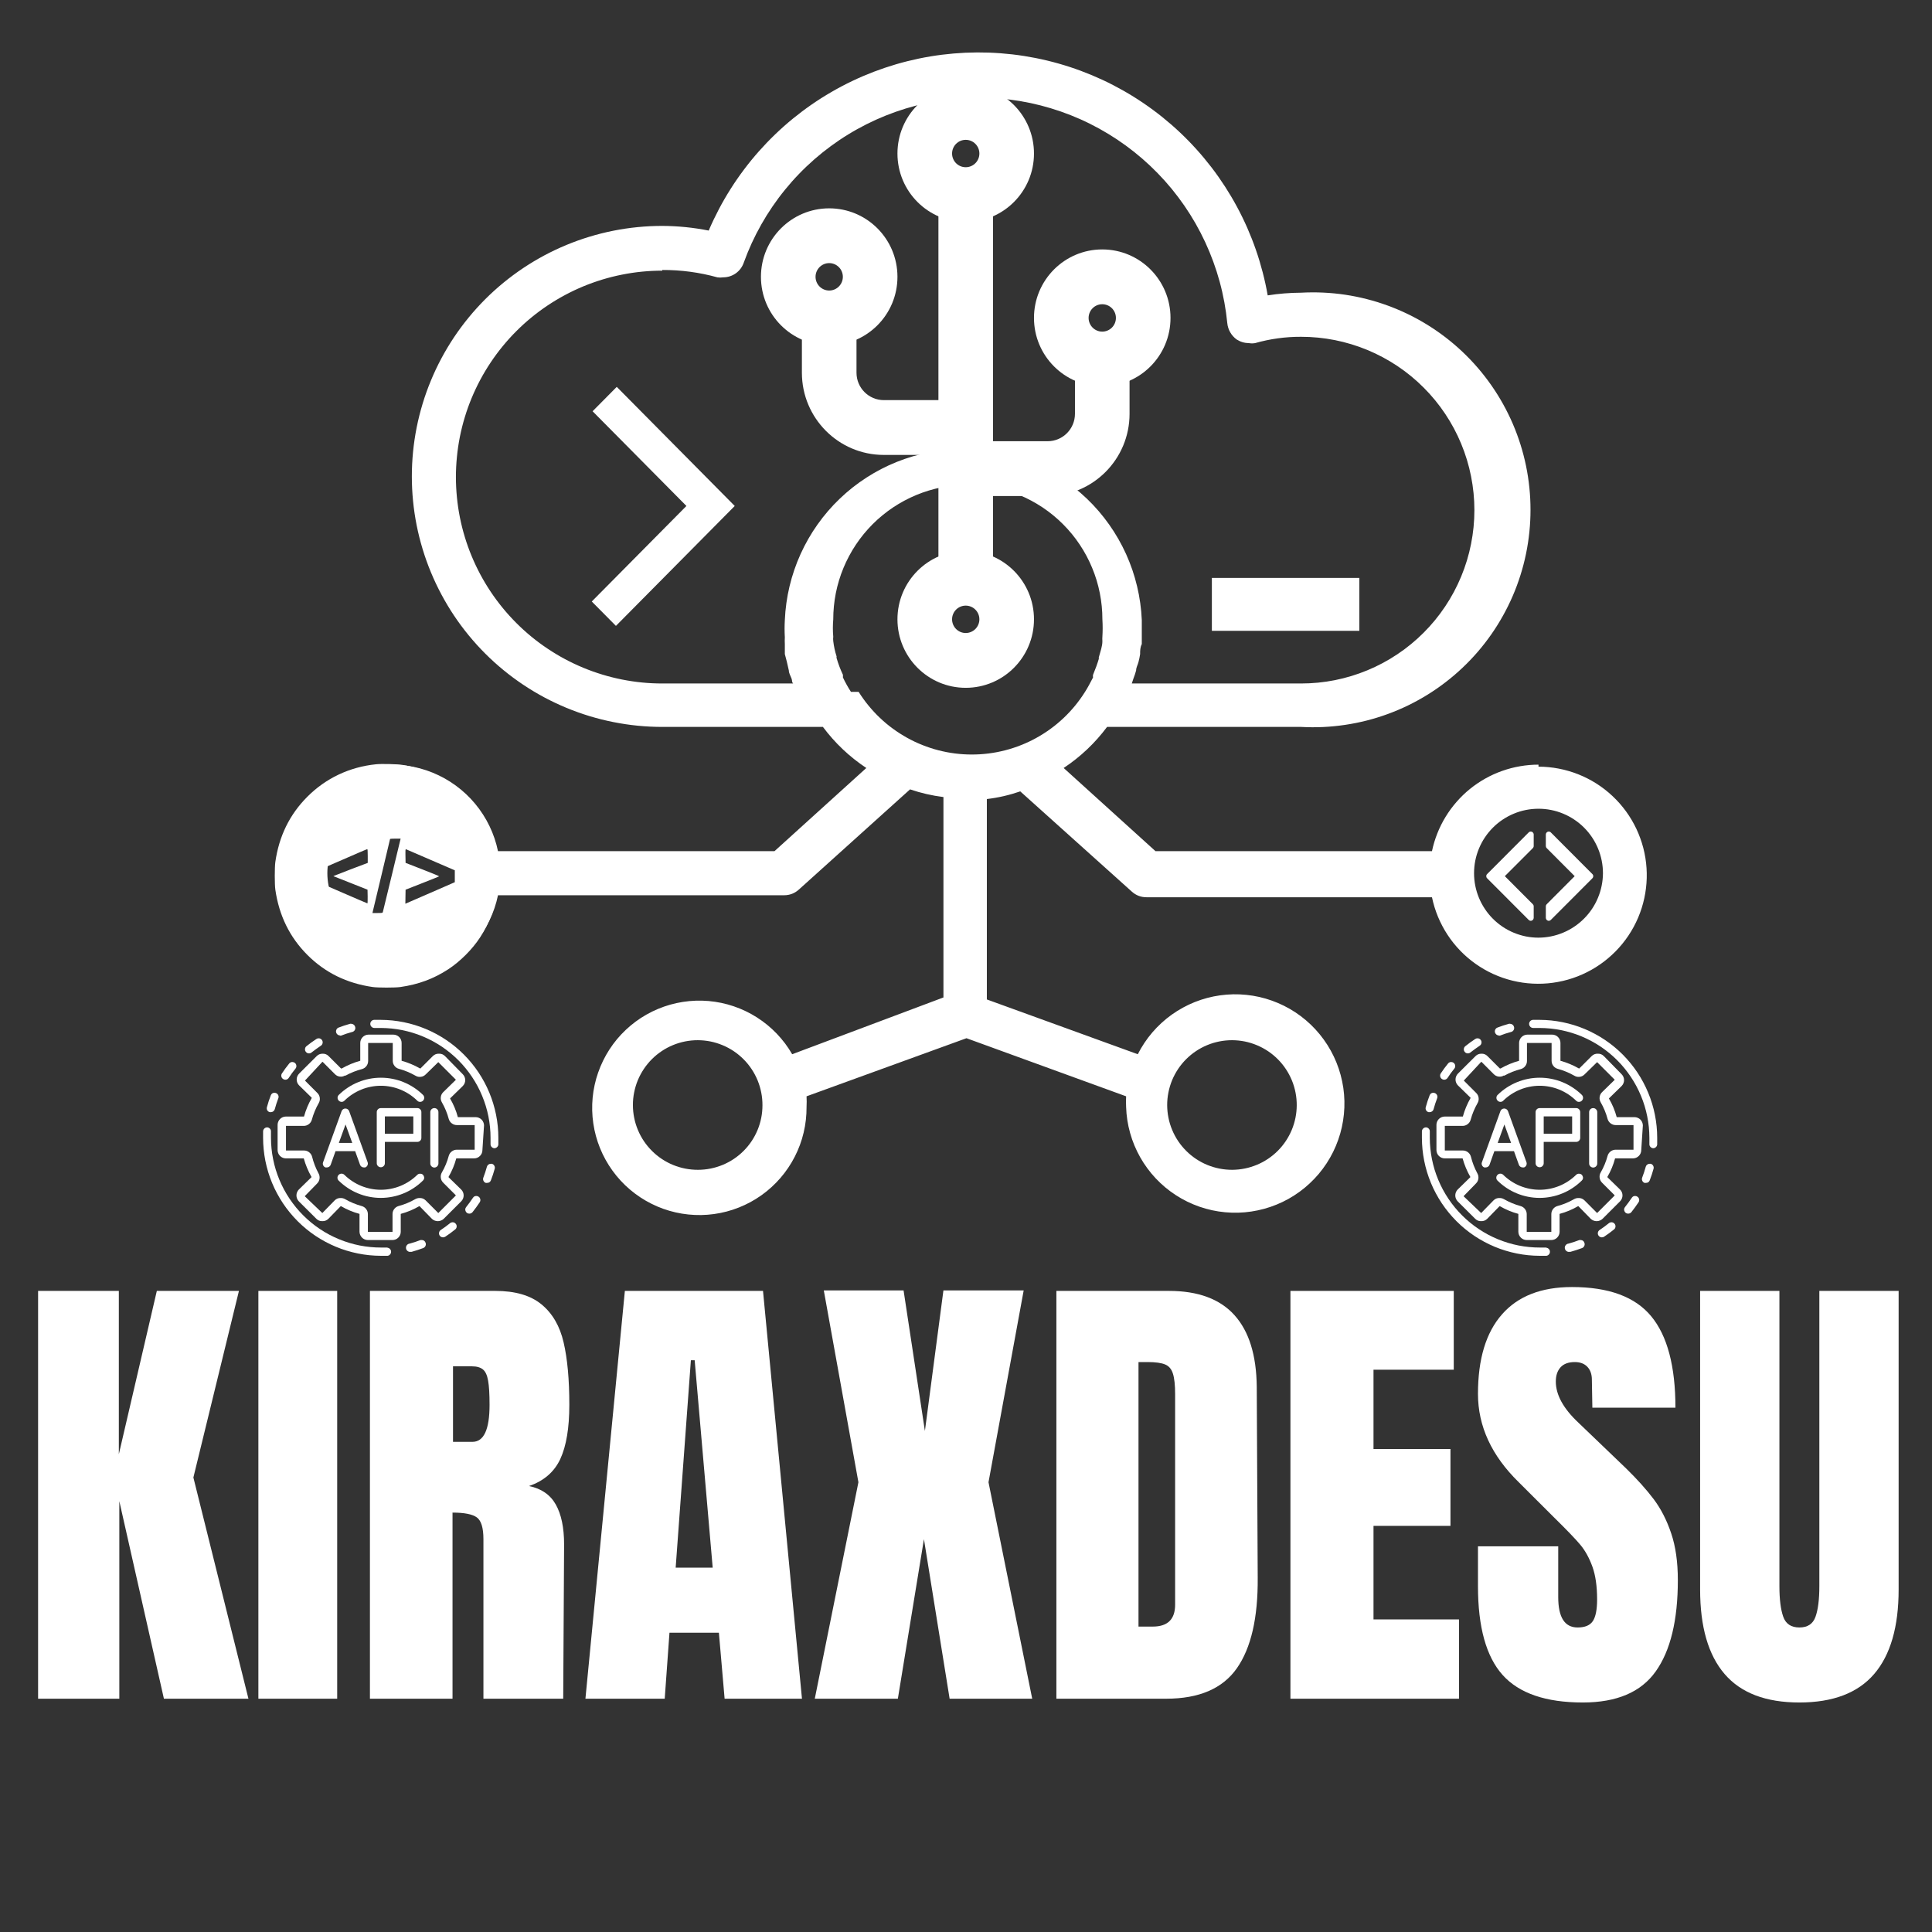 <svg xmlns="http://www.w3.org/2000/svg" xmlns:xlink="http://www.w3.org/1999/xlink" width="500" zoomAndPan="magnify" viewBox="0 0 375 375" height="500" preserveAspectRatio="xMidYMid meet" version="1.0"><rect x="0" y="0" width="375" height="375" fill="#333333" stroke="none"/><defs><g/><clipPath id="859fc3262b"><path d="M 53.281 148.227 L 96.781 148.227 L 96.781 191.727 L 53.281 191.727 Z M 53.281 148.227 " clip-rule="nonzero"/></clipPath><clipPath id="c18d92659b"><path d="M 174 106 L 201 106 L 201 133.504 L 174 133.504 Z M 174 106 " clip-rule="nonzero"/></clipPath><clipPath id="9c0acc64d5"><path d="M 174 16.504 L 201 16.504 L 201 44 L 174 44 Z M 174 16.504 " clip-rule="nonzero"/></clipPath><clipPath id="bebbbe4120"><path d="M 200 48 L 227.195 48 L 227.195 76 L 200 76 Z M 200 48 " clip-rule="nonzero"/></clipPath><clipPath id="3749fd6ce4"><path d="M 147.695 40 L 175 40 L 175 68 L 147.695 68 Z M 147.695 40 " clip-rule="nonzero"/></clipPath><clipPath id="ccb0e01b7d"><path d="M 296 197.953 L 321.637 197.953 L 321.637 223 L 296 223 Z M 296 197.953 " clip-rule="nonzero"/></clipPath><clipPath id="75e5a809f3"><path d="M 275.887 218 L 301 218 L 301 243.703 L 275.887 243.703 Z M 275.887 218 " clip-rule="nonzero"/></clipPath><clipPath id="d622b48ebc"><path d="M 71 197.953 L 96.707 197.953 L 96.707 223 L 71 223 Z M 71 197.953 " clip-rule="nonzero"/></clipPath><clipPath id="d11a1dcb82"><path d="M 51 218 L 76 218 L 76 243.703 L 51 243.703 Z M 51 218 " clip-rule="nonzero"/></clipPath><clipPath id="64fe49cb36"><path d="M 93 225 L 96.707 225 L 96.707 230 L 93 230 Z M 93 225 " clip-rule="nonzero"/></clipPath><clipPath id="e587e20fb3"><path d="M 282.266 153.566 L 315.266 153.566 L 315.266 186.566 L 282.266 186.566 Z M 282.266 153.566 " clip-rule="nonzero"/></clipPath><clipPath id="d3260f3da7"><path d="M 114.867 75.035 L 142.617 75.035 L 142.617 121.535 L 114.867 121.535 Z M 114.867 75.035 " clip-rule="nonzero"/></clipPath></defs><path fill="#ffffff" d="M 298.621 148.418 C 297.418 148.418 296.223 148.52 295.039 148.727 C 293.852 148.93 292.691 149.234 291.559 149.637 C 290.422 150.039 289.332 150.535 288.281 151.125 C 287.234 151.711 286.242 152.387 285.305 153.145 C 284.371 153.902 283.508 154.738 282.719 155.645 C 281.926 156.551 281.215 157.516 280.59 158.543 C 279.961 159.57 279.426 160.645 278.984 161.762 C 278.539 162.883 278.195 164.031 277.945 165.211 L 224.281 165.211 L 206.457 149.066 C 209.727 146.895 212.535 144.238 214.883 141.094 L 252.539 141.094 C 253.969 141.172 255.398 141.18 256.824 141.113 C 258.254 141.047 259.676 140.906 261.094 140.695 C 262.508 140.484 263.91 140.203 265.293 139.852 C 266.68 139.496 268.047 139.074 269.391 138.582 C 270.734 138.09 272.047 137.531 273.336 136.906 C 274.621 136.277 275.871 135.59 277.09 134.836 C 278.305 134.082 279.48 133.27 280.613 132.395 C 281.75 131.523 282.836 130.594 283.875 129.609 C 284.914 128.629 285.902 127.594 286.836 126.512 C 287.77 125.426 288.645 124.297 289.465 123.125 C 290.285 121.953 291.043 120.738 291.738 119.488 C 292.434 118.238 293.066 116.957 293.633 115.641 C 294.199 114.328 294.695 112.988 295.125 111.621 C 295.555 110.258 295.914 108.875 296.203 107.473 C 296.492 106.07 296.707 104.66 296.852 103.234 C 297 101.812 297.07 100.383 297.07 98.953 C 297.07 97.52 297 96.094 296.852 94.672 C 296.707 93.246 296.492 91.832 296.203 90.434 C 295.914 89.031 295.555 87.648 295.125 86.281 C 294.695 84.918 294.199 83.578 293.633 82.262 C 293.066 80.949 292.434 79.664 291.738 78.414 C 291.043 77.164 290.285 75.953 289.465 74.781 C 288.645 73.605 287.77 72.48 286.836 71.395 C 285.902 70.312 284.914 69.277 283.875 68.293 C 282.836 67.309 281.75 66.383 280.613 65.508 C 279.48 64.637 278.305 63.824 277.09 63.07 C 275.871 62.316 274.621 61.625 273.336 61 C 272.047 60.375 270.734 59.816 269.391 59.324 C 268.047 58.832 266.68 58.406 265.293 58.055 C 263.91 57.699 262.508 57.418 261.094 57.207 C 259.676 56.996 258.254 56.859 256.824 56.793 C 255.398 56.727 253.969 56.734 252.539 56.812 C 250.367 56.824 248.207 56.996 246.059 57.332 C 245.797 55.832 245.473 54.344 245.09 52.871 C 244.707 51.395 244.27 49.938 243.77 48.5 C 243.273 47.062 242.715 45.645 242.105 44.25 C 241.492 42.855 240.824 41.488 240.102 40.148 C 239.383 38.809 238.605 37.496 237.781 36.219 C 236.953 34.941 236.078 33.695 235.152 32.488 C 234.223 31.281 233.25 30.109 232.23 28.98 C 231.211 27.848 230.148 26.762 229.039 25.715 C 227.934 24.672 226.785 23.672 225.598 22.719 C 224.41 21.766 223.188 20.863 221.926 20.008 C 220.668 19.152 219.375 18.348 218.051 17.598 C 216.727 16.848 215.375 16.148 213.996 15.504 C 212.613 14.863 211.211 14.277 209.785 13.746 C 208.355 13.215 206.91 12.742 205.445 12.328 C 203.98 11.914 202.5 11.559 201.008 11.262 C 199.516 10.969 198.012 10.73 196.5 10.555 C 194.988 10.383 193.469 10.266 191.949 10.211 C 190.426 10.16 188.906 10.168 187.383 10.234 C 185.863 10.305 184.348 10.434 182.836 10.621 C 181.328 10.812 179.824 11.062 178.336 11.371 C 176.844 11.684 175.371 12.051 173.91 12.48 C 172.449 12.91 171.008 13.395 169.582 13.938 C 168.16 14.484 166.766 15.082 165.391 15.738 C 164.016 16.395 162.672 17.105 161.355 17.871 C 160.039 18.633 158.754 19.449 157.5 20.316 C 156.25 21.184 155.035 22.102 153.855 23.062 C 152.68 24.027 151.539 25.039 150.445 26.094 C 149.348 27.148 148.293 28.25 147.285 29.387 C 146.273 30.527 145.312 31.707 144.398 32.926 C 143.484 34.141 142.617 35.395 141.805 36.68 C 140.988 37.969 140.227 39.285 139.52 40.633 C 138.812 41.98 138.156 43.355 137.559 44.754 C 134.586 44.164 131.582 43.863 128.551 43.848 C 126.957 43.848 125.367 43.926 123.785 44.082 C 122.199 44.238 120.629 44.469 119.066 44.781 C 117.504 45.09 115.961 45.477 114.438 45.941 C 112.914 46.402 111.418 46.938 109.945 47.547 C 108.477 48.156 107.039 48.836 105.633 49.586 C 104.23 50.34 102.867 51.156 101.543 52.039 C 100.219 52.926 98.941 53.875 97.711 54.883 C 96.48 55.895 95.301 56.961 94.176 58.086 C 93.051 59.215 91.984 60.391 90.973 61.625 C 89.961 62.855 89.016 64.133 88.129 65.457 C 87.246 66.781 86.43 68.145 85.68 69.547 C 84.93 70.953 84.246 72.391 83.641 73.863 C 83.031 75.332 82.492 76.832 82.031 78.355 C 81.57 79.879 81.184 81.422 80.871 82.984 C 80.562 84.547 80.328 86.117 80.172 87.703 C 80.016 89.289 79.938 90.875 79.938 92.469 C 79.938 94.062 80.016 95.652 80.172 97.234 C 80.328 98.82 80.562 100.395 80.871 101.957 C 81.184 103.516 81.57 105.059 82.031 106.582 C 82.492 108.109 83.031 109.605 83.641 111.078 C 84.246 112.547 84.93 113.984 85.68 115.391 C 86.43 116.793 87.246 118.16 88.129 119.484 C 89.016 120.809 89.961 122.086 90.973 123.316 C 91.984 124.547 93.051 125.727 94.176 126.852 C 95.301 127.977 96.48 129.047 97.711 130.055 C 98.941 131.066 100.219 132.012 101.543 132.898 C 102.867 133.781 104.23 134.602 105.633 135.352 C 107.039 136.102 108.477 136.781 109.945 137.391 C 111.418 138 112.914 138.535 114.438 139 C 115.961 139.461 117.504 139.848 119.066 140.156 C 120.629 140.469 122.199 140.703 123.785 140.859 C 125.367 141.016 126.957 141.094 128.551 141.094 L 159.727 141.094 C 162.074 144.238 164.883 146.895 168.152 149.066 L 150.328 165.211 L 96.66 165.211 C 96.484 164.367 96.262 163.539 95.984 162.723 C 95.707 161.906 95.383 161.113 95.008 160.336 C 94.637 159.562 94.215 158.812 93.75 158.09 C 93.285 157.363 92.777 156.672 92.227 156.012 C 91.676 155.348 91.09 154.723 90.461 154.133 C 89.836 153.547 89.172 152.996 88.48 152.488 C 87.785 151.98 87.062 151.516 86.312 151.094 C 85.559 150.676 84.785 150.305 83.988 149.977 C 83.195 149.652 82.379 149.379 81.551 149.152 C 80.719 148.926 79.879 148.754 79.027 148.633 C 78.176 148.508 77.32 148.441 76.457 148.422 C 75.598 148.406 74.742 148.441 73.883 148.527 C 73.027 148.617 72.18 148.754 71.344 148.949 C 70.504 149.141 69.68 149.383 68.871 149.676 C 68.062 149.965 67.273 150.309 66.508 150.695 C 65.738 151.086 65 151.52 64.285 152 C 63.57 152.48 62.887 153.004 62.238 153.566 C 61.59 154.129 60.973 154.73 60.398 155.371 C 59.82 156.008 59.285 156.68 58.793 157.387 C 58.297 158.09 57.848 158.82 57.445 159.582 C 57.039 160.34 56.684 161.121 56.375 161.926 C 56.066 162.727 55.805 163.547 55.598 164.383 C 55.391 165.219 55.234 166.062 55.129 166.914 C 55.023 167.77 54.969 168.629 54.969 169.488 C 54.969 170.348 55.023 171.207 55.129 172.059 C 55.234 172.914 55.391 173.758 55.598 174.594 C 55.805 175.43 56.066 176.246 56.375 177.051 C 56.684 177.855 57.039 178.637 57.445 179.395 C 57.848 180.156 58.297 180.887 58.793 181.59 C 59.285 182.297 59.82 182.969 60.398 183.605 C 60.973 184.246 61.59 184.848 62.238 185.41 C 62.887 185.973 63.57 186.496 64.285 186.977 C 65 187.457 65.738 187.891 66.508 188.277 C 67.273 188.668 68.062 189.008 68.871 189.301 C 69.68 189.594 70.504 189.836 71.344 190.027 C 72.18 190.219 73.027 190.359 73.883 190.449 C 74.742 190.535 75.598 190.57 76.457 190.555 C 77.32 190.535 78.176 190.465 79.027 190.344 C 79.879 190.223 80.719 190.047 81.551 189.824 C 82.379 189.598 83.195 189.324 83.988 188.996 C 84.785 188.672 85.559 188.301 86.312 187.879 C 87.062 187.461 87.785 186.996 88.48 186.488 C 89.172 185.98 89.836 185.43 90.461 184.84 C 91.09 184.25 91.676 183.625 92.227 182.965 C 92.777 182.305 93.285 181.609 93.75 180.887 C 94.215 180.164 94.637 179.414 95.008 178.637 C 95.383 177.863 95.707 177.066 95.984 176.254 C 96.262 175.438 96.484 174.609 96.66 173.766 L 152.207 173.766 C 153.297 173.762 154.25 173.395 155.059 172.664 L 176.641 153.215 C 178.75 153.934 180.91 154.434 183.121 154.707 L 183.121 193.605 L 153.762 204.625 C 153.344 203.902 152.887 203.207 152.387 202.539 C 151.883 201.875 151.344 201.238 150.77 200.637 C 150.191 200.031 149.578 199.469 148.934 198.938 C 148.289 198.41 147.613 197.922 146.91 197.473 C 146.207 197.023 145.48 196.621 144.727 196.262 C 143.973 195.898 143.203 195.586 142.414 195.32 C 141.621 195.051 140.82 194.832 140 194.66 C 139.184 194.492 138.363 194.371 137.531 194.297 C 136.699 194.227 135.867 194.203 135.031 194.234 C 134.199 194.262 133.371 194.34 132.547 194.469 C 131.723 194.598 130.906 194.773 130.105 195 C 129.301 195.227 128.516 195.5 127.746 195.82 C 126.973 196.141 126.227 196.508 125.5 196.918 C 124.773 197.328 124.074 197.781 123.402 198.277 C 122.73 198.773 122.094 199.305 121.484 199.879 C 120.879 200.449 120.305 201.055 119.77 201.695 C 119.238 202.336 118.742 203.008 118.289 203.707 C 117.836 204.406 117.426 205.133 117.059 205.883 C 116.691 206.633 116.371 207.402 116.098 208.188 C 115.82 208.977 115.594 209.777 115.418 210.594 C 115.238 211.41 115.109 212.23 115.031 213.062 C 114.953 213.895 114.926 214.727 114.945 215.562 C 114.965 216.395 115.039 217.227 115.16 218.051 C 115.281 218.875 115.449 219.691 115.668 220.496 C 115.887 221.301 116.156 222.09 116.469 222.863 C 116.781 223.637 117.141 224.391 117.547 225.117 C 117.949 225.848 118.398 226.551 118.887 227.227 C 119.375 227.902 119.902 228.547 120.469 229.16 C 121.035 229.773 121.637 230.352 122.273 230.891 C 122.91 231.43 123.574 231.93 124.27 232.391 C 124.965 232.852 125.688 233.27 126.434 233.641 C 127.18 234.016 127.945 234.344 128.73 234.625 C 129.516 234.906 130.316 235.141 131.129 235.324 C 131.941 235.508 132.766 235.645 133.594 235.73 C 134.422 235.816 135.254 235.852 136.09 235.84 C 136.926 235.824 137.754 235.762 138.582 235.648 C 139.406 235.535 140.223 235.371 141.031 235.16 C 141.836 234.949 142.629 234.688 143.406 234.379 C 144.18 234.074 144.934 233.719 145.668 233.324 C 146.402 232.926 147.109 232.484 147.789 232 C 148.469 231.52 149.117 230.996 149.734 230.434 C 150.352 229.875 150.934 229.277 151.48 228.645 C 152.027 228.016 152.531 227.352 152.996 226.66 C 153.465 225.969 153.887 225.25 154.266 224.508 C 154.648 223.766 154.98 223.004 155.27 222.219 C 155.559 221.438 155.797 220.641 155.988 219.828 C 156.184 219.016 156.324 218.195 156.418 217.363 C 156.512 216.535 156.555 215.703 156.551 214.871 C 156.586 214.18 156.586 213.484 156.551 212.793 L 187.594 201.516 L 218.578 212.793 C 218.543 213.484 218.543 214.18 218.578 214.871 C 218.605 215.723 218.684 216.57 218.812 217.41 C 218.941 218.254 219.121 219.086 219.352 219.906 C 219.582 220.727 219.859 221.531 220.184 222.316 C 220.512 223.105 220.887 223.871 221.305 224.613 C 221.723 225.355 222.184 226.07 222.691 226.754 C 223.195 227.441 223.738 228.098 224.324 228.719 C 224.906 229.336 225.527 229.922 226.18 230.469 C 226.836 231.012 227.52 231.52 228.234 231.98 C 228.949 232.445 229.691 232.863 230.457 233.238 C 231.223 233.613 232.008 233.938 232.812 234.219 C 233.617 234.496 234.438 234.727 235.27 234.91 C 236.102 235.09 236.945 235.219 237.793 235.297 C 238.641 235.379 239.492 235.406 240.344 235.383 C 241.195 235.359 242.043 235.285 242.883 235.156 C 243.727 235.031 244.559 234.855 245.383 234.629 C 246.203 234.402 247.008 234.129 247.797 233.805 C 248.586 233.484 249.352 233.113 250.098 232.699 C 250.84 232.281 251.555 231.824 252.246 231.32 C 252.934 230.82 253.59 230.277 254.211 229.695 C 254.836 229.113 255.422 228.496 255.973 227.848 C 256.52 227.195 257.027 226.512 257.496 225.797 C 257.961 225.086 258.383 224.348 258.762 223.582 C 259.137 222.816 259.469 222.035 259.75 221.23 C 260.035 220.426 260.27 219.605 260.453 218.773 C 260.637 217.941 260.77 217.102 260.852 216.254 C 260.938 215.406 260.969 214.555 260.949 213.703 C 260.93 212.852 260.859 212.004 260.738 211.16 C 260.613 210.316 260.441 209.484 260.219 208.66 C 259.996 207.836 259.727 207.031 259.406 206.238 C 259.086 205.449 258.723 204.684 258.309 203.938 C 257.898 203.191 257.441 202.473 256.941 201.781 C 256.445 201.09 255.906 200.43 255.328 199.805 C 254.75 199.18 254.137 198.59 253.484 198.035 C 252.836 197.484 252.156 196.973 251.445 196.504 C 250.734 196.035 249.996 195.609 249.234 195.227 C 248.473 194.848 247.691 194.512 246.887 194.227 C 246.086 193.938 245.27 193.703 244.438 193.512 C 243.605 193.324 242.766 193.188 241.918 193.102 C 241.07 193.016 240.223 192.977 239.371 192.992 C 238.516 193.012 237.668 193.078 236.824 193.195 C 235.98 193.312 235.148 193.48 234.324 193.699 C 233.5 193.918 232.691 194.188 231.902 194.5 C 231.109 194.816 230.34 195.18 229.594 195.59 C 228.844 196 228.125 196.449 227.43 196.945 C 226.738 197.441 226.078 197.977 225.449 198.555 C 224.82 199.129 224.227 199.742 223.672 200.387 C 223.117 201.035 222.605 201.711 222.133 202.422 C 221.656 203.129 221.23 203.867 220.844 204.625 L 191.547 193.992 L 191.547 155.094 C 193.762 154.832 195.922 154.336 198.031 153.605 L 219.68 173.055 C 220.488 173.785 221.438 174.152 222.531 174.156 L 277.945 174.156 C 278.082 174.801 278.246 175.441 278.438 176.07 C 278.633 176.699 278.855 177.32 279.105 177.93 C 279.359 178.539 279.641 179.137 279.949 179.719 C 280.254 180.305 280.59 180.871 280.953 181.422 C 281.312 181.977 281.699 182.508 282.109 183.023 C 282.523 183.539 282.957 184.035 283.414 184.508 C 283.875 184.984 284.352 185.438 284.855 185.867 C 285.355 186.297 285.875 186.699 286.414 187.082 C 286.949 187.461 287.508 187.816 288.078 188.145 C 288.648 188.473 289.234 188.777 289.836 189.051 C 290.438 189.324 291.047 189.566 291.672 189.785 C 292.293 190 292.926 190.188 293.566 190.344 C 294.207 190.5 294.855 190.625 295.508 190.723 C 296.16 190.82 296.816 190.883 297.473 190.918 C 298.133 190.953 298.789 190.957 299.449 190.93 C 300.109 190.902 300.766 190.844 301.418 190.754 C 302.07 190.664 302.719 190.543 303.363 190.395 C 304.004 190.246 304.637 190.066 305.266 189.855 C 305.891 189.645 306.504 189.406 307.105 189.141 C 307.711 188.871 308.297 188.578 308.875 188.254 C 309.449 187.934 310.008 187.582 310.551 187.207 C 311.094 186.832 311.617 186.434 312.121 186.008 C 312.625 185.586 313.109 185.137 313.574 184.668 C 314.035 184.199 314.477 183.707 314.895 183.195 C 315.312 182.684 315.703 182.156 316.07 181.609 C 316.438 181.059 316.777 180.496 317.094 179.914 C 317.406 179.336 317.691 178.742 317.953 178.137 C 318.211 177.527 318.438 176.91 318.641 176.281 C 318.84 175.652 319.012 175.016 319.152 174.371 C 319.293 173.727 319.402 173.078 319.48 172.422 C 319.562 171.77 319.609 171.109 319.629 170.453 C 319.648 169.793 319.633 169.133 319.59 168.477 C 319.547 167.816 319.473 167.16 319.367 166.512 C 319.262 165.859 319.125 165.215 318.961 164.574 C 318.793 163.938 318.598 163.309 318.371 162.688 C 318.148 162.066 317.895 161.461 317.613 160.863 C 317.328 160.266 317.02 159.684 316.684 159.117 C 316.348 158.551 315.984 158 315.598 157.469 C 315.207 156.934 314.793 156.422 314.359 155.926 C 313.922 155.434 313.461 154.957 312.98 154.508 C 312.5 154.055 312 153.629 311.477 153.223 C 310.957 152.82 310.418 152.441 309.859 152.086 C 309.305 151.734 308.73 151.406 308.145 151.109 C 307.555 150.809 306.957 150.535 306.344 150.293 C 305.73 150.051 305.105 149.836 304.473 149.652 C 303.84 149.465 303.199 149.312 302.551 149.188 C 301.906 149.062 301.254 148.969 300.598 148.906 C 299.941 148.84 299.281 148.809 298.621 148.809 Z M 239.188 227.059 C 238.359 227.062 237.539 226.984 236.727 226.828 C 235.914 226.668 235.125 226.434 234.359 226.121 C 233.594 225.809 232.867 225.422 232.176 224.965 C 231.488 224.508 230.848 223.988 230.262 223.402 C 229.676 222.82 229.152 222.188 228.688 221.5 C 228.227 220.812 227.836 220.086 227.52 219.324 C 227.199 218.559 226.957 217.773 226.797 216.961 C 226.633 216.148 226.551 215.328 226.547 214.504 C 226.547 213.676 226.625 212.855 226.789 212.043 C 226.949 211.23 227.188 210.441 227.5 209.676 C 227.816 208.914 228.207 208.188 228.664 207.496 C 229.125 206.809 229.645 206.172 230.23 205.586 C 230.816 205 231.453 204.48 232.141 204.02 C 232.828 203.559 233.555 203.172 234.32 202.855 C 235.086 202.539 235.875 202.301 236.684 202.141 C 237.496 201.98 238.316 201.902 239.145 201.902 C 239.973 201.906 240.789 201.988 241.602 202.148 C 242.414 202.312 243.199 202.555 243.965 202.875 C 244.727 203.191 245.453 203.582 246.141 204.043 C 246.828 204.504 247.461 205.031 248.043 205.617 C 248.629 206.203 249.148 206.844 249.605 207.535 C 250.062 208.223 250.445 208.953 250.762 209.719 C 251.074 210.484 251.309 211.273 251.465 212.086 C 251.625 212.898 251.699 213.719 251.695 214.547 C 251.691 215.367 251.609 216.176 251.445 216.98 C 251.281 217.785 251.043 218.566 250.727 219.324 C 250.41 220.082 250.023 220.801 249.57 221.48 C 249.113 222.164 248.594 222.793 248.016 223.375 C 247.434 223.953 246.805 224.473 246.121 224.93 C 245.441 225.387 244.723 225.773 243.965 226.086 C 243.207 226.402 242.426 226.645 241.625 226.805 C 240.82 226.969 240.008 227.055 239.188 227.059 Z M 76.051 156.977 C 76.871 156.977 77.684 157.055 78.488 157.215 C 79.297 157.375 80.078 157.613 80.836 157.93 C 81.594 158.242 82.316 158.629 83 159.086 C 83.684 159.539 84.312 160.059 84.895 160.641 C 85.477 161.223 85.996 161.852 86.449 162.535 C 86.906 163.219 87.293 163.941 87.605 164.699 C 87.922 165.457 88.156 166.242 88.32 167.047 C 88.48 167.852 88.559 168.668 88.559 169.488 C 88.559 170.309 88.48 171.125 88.32 171.93 C 88.156 172.734 87.922 173.516 87.605 174.277 C 87.293 175.035 86.906 175.758 86.449 176.438 C 85.996 177.121 85.477 177.754 84.895 178.336 C 84.312 178.918 83.684 179.434 83 179.891 C 82.316 180.348 81.594 180.734 80.836 181.047 C 80.078 181.363 79.297 181.598 78.488 181.762 C 77.684 181.922 76.871 182 76.051 182 C 75.227 182 74.414 181.922 73.609 181.762 C 72.805 181.598 72.02 181.363 71.262 181.047 C 70.504 180.734 69.781 180.348 69.102 179.891 C 68.418 179.434 67.785 178.918 67.203 178.336 C 66.625 177.754 66.105 177.121 65.648 176.438 C 65.191 175.758 64.809 175.035 64.492 174.277 C 64.18 173.516 63.941 172.734 63.781 171.93 C 63.621 171.125 63.539 170.309 63.539 169.488 C 63.539 168.668 63.621 167.852 63.781 167.047 C 63.941 166.242 64.18 165.457 64.492 164.699 C 64.809 163.941 65.191 163.219 65.648 162.535 C 66.105 161.852 66.625 161.223 67.203 160.641 C 67.785 160.059 68.418 159.539 69.102 159.086 C 69.781 158.629 70.504 158.242 71.262 157.93 C 72.02 157.613 72.805 157.375 73.609 157.215 C 74.414 157.055 75.227 156.977 76.051 156.977 Z M 165.168 134.285 C 164.586 133.391 164.07 132.461 163.613 131.496 C 163.602 131.324 163.602 131.152 163.613 130.98 C 163.117 129.93 162.707 128.852 162.383 127.738 C 162.355 127.629 162.355 127.52 162.383 127.414 C 162.066 126.441 161.852 125.445 161.734 124.43 C 161.699 124.148 161.699 123.867 161.734 123.59 C 161.637 122.465 161.637 121.34 161.734 120.215 C 161.734 119.359 161.777 118.508 161.859 117.656 C 161.945 116.805 162.07 115.957 162.234 115.121 C 162.402 114.281 162.609 113.453 162.859 112.633 C 163.105 111.812 163.395 111.008 163.723 110.219 C 164.051 109.43 164.414 108.656 164.82 107.902 C 165.223 107.145 165.66 106.414 166.137 105.703 C 166.613 104.988 167.121 104.305 167.664 103.641 C 168.207 102.98 168.781 102.348 169.383 101.742 C 169.988 101.137 170.621 100.562 171.285 100.02 C 171.945 99.477 172.633 98.969 173.344 98.492 C 174.055 98.02 174.785 97.578 175.543 97.176 C 176.297 96.773 177.066 96.406 177.859 96.078 C 178.648 95.75 179.453 95.465 180.273 95.215 C 181.09 94.965 181.918 94.758 182.758 94.594 C 183.598 94.426 184.441 94.301 185.293 94.215 C 186.145 94.133 187 94.09 187.855 94.09 C 188.711 94.09 189.562 94.133 190.414 94.215 C 191.266 94.301 192.109 94.426 192.949 94.594 C 193.789 94.758 194.617 94.965 195.438 95.215 C 196.254 95.465 197.059 95.75 197.852 96.078 C 198.641 96.406 199.414 96.773 200.168 97.176 C 200.922 97.578 201.656 98.02 202.367 98.492 C 203.078 98.969 203.762 99.477 204.426 100.02 C 205.086 100.562 205.719 101.137 206.324 101.742 C 206.93 102.348 207.504 102.98 208.047 103.641 C 208.59 104.305 209.098 104.988 209.574 105.703 C 210.047 106.414 210.488 107.145 210.891 107.902 C 211.293 108.656 211.66 109.43 211.984 110.219 C 212.312 111.008 212.602 111.812 212.852 112.633 C 213.098 113.453 213.305 114.281 213.473 115.121 C 213.641 115.957 213.766 116.805 213.848 117.656 C 213.934 118.508 213.973 119.359 213.973 120.215 C 214.043 121.34 214.043 122.465 213.973 123.59 C 213.949 123.867 213.949 124.148 213.973 124.43 C 213.973 125.469 213.586 126.441 213.328 127.414 C 213.066 128.387 213.328 127.414 213.328 127.738 C 212.996 128.84 212.605 129.918 212.16 130.98 C 212.125 131.152 212.125 131.324 212.16 131.496 C 211.641 132.469 211.188 133.379 210.605 134.285 C 210.312 134.75 210.012 135.203 209.691 135.645 C 209.371 136.09 209.039 136.523 208.695 136.945 C 208.348 137.367 207.988 137.781 207.617 138.18 C 207.246 138.582 206.859 138.969 206.465 139.344 C 206.066 139.719 205.66 140.082 205.238 140.434 C 204.82 140.785 204.391 141.121 203.949 141.441 C 203.508 141.766 203.059 142.074 202.598 142.367 C 202.137 142.664 201.668 142.941 201.188 143.207 C 200.711 143.473 200.227 143.723 199.73 143.957 C 199.238 144.191 198.738 144.406 198.23 144.609 C 197.723 144.812 197.207 145 196.688 145.168 C 196.172 145.34 195.645 145.492 195.117 145.629 C 194.586 145.766 194.055 145.883 193.52 145.988 C 192.98 146.09 192.441 146.176 191.902 146.246 C 191.359 146.312 190.816 146.367 190.27 146.402 C 189.723 146.434 189.18 146.453 188.633 146.453 C 188.086 146.453 187.539 146.434 186.996 146.402 C 186.449 146.367 185.906 146.312 185.363 146.246 C 184.82 146.176 184.281 146.09 183.746 145.988 C 183.211 145.883 182.676 145.766 182.148 145.629 C 181.617 145.492 181.094 145.34 180.574 145.168 C 180.055 145 179.543 144.812 179.035 144.609 C 178.527 144.406 178.027 144.191 177.531 143.957 C 177.039 143.723 176.555 143.473 176.074 143.207 C 175.598 142.941 175.129 142.664 174.668 142.367 C 174.207 142.074 173.758 141.766 173.316 141.441 C 172.875 141.121 172.445 140.785 172.023 140.434 C 171.605 140.082 171.195 139.719 170.801 139.344 C 170.402 138.969 170.02 138.582 169.648 138.18 C 169.277 137.781 168.918 137.367 168.57 136.945 C 168.223 136.523 167.891 136.09 167.574 135.645 C 167.254 135.203 166.949 134.75 166.66 134.285 Z M 128.551 52.402 C 132.18 52.387 135.746 52.863 139.242 53.832 C 139.609 53.891 139.977 53.891 140.344 53.832 C 140.789 53.832 141.219 53.77 141.641 53.637 C 142.062 53.504 142.453 53.309 142.816 53.055 C 143.176 52.797 143.488 52.492 143.754 52.137 C 144.016 51.781 144.223 51.395 144.363 50.977 C 144.828 49.695 145.344 48.434 145.91 47.195 C 146.48 45.957 147.102 44.746 147.773 43.559 C 148.445 42.371 149.164 41.215 149.934 40.09 C 150.703 38.965 151.516 37.871 152.379 36.816 C 153.238 35.758 154.141 34.738 155.09 33.758 C 156.035 32.777 157.023 31.84 158.047 30.941 C 159.074 30.043 160.137 29.191 161.234 28.383 C 162.332 27.574 163.461 26.812 164.625 26.102 C 165.785 25.387 166.977 24.727 168.195 24.113 C 169.41 23.5 170.652 22.941 171.918 22.434 C 173.184 21.926 174.469 21.473 175.77 21.074 C 177.074 20.676 178.391 20.332 179.723 20.043 C 181.059 19.754 182.398 19.523 183.75 19.348 C 185.102 19.176 186.461 19.059 187.82 18.996 C 189.184 18.938 190.543 18.934 191.906 18.988 C 193.27 19.043 194.625 19.156 195.977 19.324 C 197.332 19.492 198.676 19.719 200.008 20 C 201.34 20.285 202.66 20.621 203.965 21.016 C 205.27 21.41 206.555 21.855 207.824 22.359 C 209.09 22.859 210.336 23.414 211.555 24.023 C 212.777 24.629 213.969 25.289 215.133 25.996 C 216.297 26.703 217.43 27.457 218.531 28.262 C 219.633 29.066 220.699 29.914 221.73 30.809 C 222.758 31.699 223.75 32.637 224.699 33.613 C 225.652 34.59 226.559 35.605 227.426 36.656 C 228.289 37.711 229.109 38.801 229.883 39.922 C 230.656 41.043 231.383 42.199 232.059 43.383 C 232.734 44.566 233.359 45.773 233.934 47.012 C 234.508 48.25 235.027 49.508 235.496 50.789 C 235.965 52.066 236.379 53.367 236.738 54.68 C 237.098 55.996 237.398 57.324 237.645 58.664 C 237.891 60.008 238.082 61.355 238.215 62.711 C 238.277 63.348 238.465 63.941 238.781 64.496 C 239.098 65.047 239.516 65.512 240.031 65.891 C 240.762 66.355 241.559 66.594 242.43 66.602 C 242.816 66.668 243.207 66.668 243.594 66.602 C 246.52 65.773 249.5 65.359 252.539 65.371 C 253.641 65.371 254.738 65.426 255.836 65.531 C 256.934 65.641 258.02 65.801 259.102 66.016 C 260.184 66.23 261.25 66.5 262.305 66.82 C 263.359 67.141 264.395 67.508 265.41 67.93 C 266.43 68.352 267.426 68.824 268.395 69.344 C 269.367 69.863 270.312 70.43 271.227 71.039 C 272.145 71.652 273.027 72.309 273.879 73.008 C 274.73 73.707 275.547 74.445 276.324 75.227 C 277.105 76.004 277.844 76.82 278.543 77.672 C 279.242 78.523 279.898 79.406 280.508 80.324 C 281.121 81.238 281.688 82.184 282.207 83.156 C 282.727 84.129 283.195 85.121 283.617 86.141 C 284.039 87.16 284.41 88.195 284.73 89.25 C 285.051 90.305 285.316 91.371 285.531 92.453 C 285.746 93.535 285.906 94.621 286.016 95.719 C 286.125 96.816 286.18 97.914 286.18 99.016 C 286.18 100.121 286.125 101.219 286.016 102.316 C 285.906 103.41 285.746 104.5 285.531 105.582 C 285.316 106.664 285.051 107.73 284.73 108.785 C 284.41 109.84 284.039 110.875 283.617 111.895 C 283.195 112.91 282.727 113.906 282.207 114.879 C 281.688 115.852 281.121 116.793 280.508 117.711 C 279.898 118.625 279.242 119.512 278.543 120.363 C 277.844 121.215 277.105 122.031 276.324 122.809 C 275.547 123.59 274.73 124.328 273.879 125.027 C 273.027 125.727 272.145 126.383 271.227 126.992 C 270.312 127.605 269.367 128.172 268.395 128.691 C 267.426 129.211 266.43 129.68 265.41 130.102 C 264.395 130.523 263.359 130.895 262.305 131.215 C 261.25 131.535 260.184 131.801 259.102 132.02 C 258.02 132.234 256.934 132.395 255.836 132.504 C 254.738 132.609 253.641 132.664 252.539 132.664 L 219.68 132.664 L 220.004 131.691 C 220.203 131.184 220.379 130.664 220.52 130.137 C 220.52 129.551 220.844 129.035 220.973 128.516 C 221.113 128.004 221.223 127.484 221.297 126.961 C 221.297 126.312 221.297 125.664 221.621 125.016 L 221.621 123.719 C 221.621 122.617 221.621 121.449 221.621 120.348 C 221.574 119.242 221.477 118.145 221.32 117.051 C 221.168 115.957 220.965 114.871 220.707 113.797 C 220.453 112.723 220.145 111.664 219.789 110.617 C 219.43 109.574 219.023 108.547 218.57 107.539 C 218.113 106.535 217.609 105.551 217.062 104.594 C 216.512 103.637 215.918 102.707 215.281 101.805 C 214.641 100.902 213.961 100.035 213.242 99.195 C 212.52 98.359 211.762 97.559 210.965 96.797 C 210.164 96.031 209.332 95.309 208.465 94.621 C 207.602 93.938 206.703 93.297 205.773 92.699 C 204.848 92.098 203.891 91.547 202.91 91.039 C 201.93 90.531 200.926 90.07 199.902 89.66 C 198.879 89.25 197.836 88.887 196.777 88.574 C 195.715 88.262 194.645 88 193.559 87.793 C 192.477 87.582 191.383 87.426 190.285 87.32 C 189.188 87.215 188.082 87.16 186.98 87.16 C 185.875 87.16 184.773 87.215 183.672 87.32 C 182.574 87.426 181.484 87.582 180.398 87.793 C 179.312 88 178.242 88.262 177.184 88.574 C 176.125 88.887 175.082 89.25 174.055 89.66 C 173.031 90.07 172.027 90.531 171.047 91.039 C 170.066 91.547 169.113 92.098 168.184 92.699 C 167.258 93.297 166.359 93.938 165.492 94.621 C 164.625 95.309 163.793 96.031 162.996 96.797 C 162.199 97.559 161.438 98.359 160.719 99.195 C 159.996 100.035 159.316 100.902 158.68 101.805 C 158.039 102.707 157.445 103.637 156.898 104.594 C 156.348 105.551 155.848 106.535 155.391 107.539 C 154.934 108.547 154.527 109.574 154.172 110.617 C 153.812 111.664 153.508 112.723 153.25 113.797 C 152.992 114.871 152.789 115.957 152.637 117.051 C 152.484 118.145 152.383 119.242 152.336 120.348 C 152.27 121.469 152.27 122.594 152.336 123.719 C 152.309 124.148 152.309 124.582 152.336 125.016 C 152.336 125.664 152.336 126.312 152.336 126.961 L 152.727 128.449 L 153.113 130.137 C 153.113 130.656 153.438 131.172 153.633 131.691 C 153.828 132.211 153.633 132.34 153.957 132.664 L 128.551 132.664 C 127.238 132.664 125.93 132.602 124.625 132.473 C 123.316 132.344 122.02 132.148 120.734 131.895 C 119.449 131.637 118.176 131.32 116.922 130.938 C 115.668 130.559 114.434 130.117 113.219 129.613 C 112.008 129.113 110.824 128.551 109.668 127.934 C 108.512 127.316 107.387 126.641 106.297 125.91 C 105.203 125.184 104.152 124.402 103.137 123.57 C 102.125 122.738 101.152 121.855 100.227 120.93 C 99.297 120 98.418 119.031 97.586 118.016 C 96.754 117 95.973 115.949 95.246 114.859 C 94.516 113.766 93.844 112.645 93.223 111.484 C 92.605 110.328 92.047 109.145 91.543 107.93 C 91.039 106.719 90.598 105.484 90.219 104.23 C 89.836 102.973 89.52 101.703 89.262 100.414 C 89.008 99.129 88.816 97.832 88.688 96.527 C 88.559 95.219 88.492 93.91 88.492 92.598 C 88.492 91.285 88.559 89.977 88.688 88.672 C 88.816 87.367 89.008 86.07 89.262 84.781 C 89.52 83.496 89.836 82.223 90.219 80.969 C 90.598 79.715 91.039 78.48 91.543 77.266 C 92.047 76.055 92.605 74.871 93.223 73.711 C 93.844 72.555 94.516 71.43 95.246 70.34 C 95.973 69.25 96.754 68.195 97.586 67.184 C 98.418 66.168 99.297 65.195 100.227 64.27 C 101.152 63.34 102.125 62.461 103.137 61.629 C 104.152 60.797 105.203 60.016 106.297 59.285 C 107.387 58.559 108.512 57.883 109.668 57.266 C 110.824 56.645 112.008 56.086 113.219 55.582 C 114.434 55.082 115.668 54.641 116.922 54.258 C 118.176 53.879 119.449 53.559 120.734 53.305 C 122.02 53.047 123.316 52.855 124.625 52.727 C 125.93 52.598 127.238 52.535 128.551 52.535 Z M 135.484 227.059 C 134.656 227.062 133.836 226.984 133.023 226.828 C 132.211 226.668 131.422 226.434 130.656 226.121 C 129.891 225.809 129.164 225.422 128.473 224.965 C 127.785 224.508 127.145 223.988 126.559 223.402 C 125.973 222.82 125.449 222.188 124.984 221.5 C 124.523 220.812 124.133 220.086 123.816 219.324 C 123.496 218.559 123.254 217.773 123.094 216.961 C 122.93 216.148 122.848 215.328 122.848 214.504 C 122.844 213.676 122.922 212.855 123.086 212.043 C 123.246 211.23 123.484 210.441 123.797 209.676 C 124.113 208.914 124.504 208.188 124.961 207.496 C 125.422 206.809 125.945 206.172 126.527 205.586 C 127.113 205 127.75 204.48 128.438 204.02 C 129.125 203.559 129.852 203.172 130.617 202.855 C 131.383 202.539 132.172 202.301 132.984 202.141 C 133.793 201.98 134.613 201.902 135.441 201.902 C 136.27 201.906 137.09 201.988 137.898 202.148 C 138.711 202.312 139.496 202.555 140.262 202.875 C 141.023 203.191 141.75 203.582 142.438 204.043 C 143.125 204.508 143.758 205.031 144.34 205.617 C 144.926 206.203 145.445 206.844 145.902 207.535 C 146.359 208.223 146.742 208.953 147.059 209.719 C 147.371 210.484 147.605 211.273 147.762 212.086 C 147.922 212.898 147.996 213.719 147.992 214.547 C 147.992 215.367 147.914 216.18 147.754 216.984 C 147.594 217.793 147.355 218.574 147.043 219.332 C 146.727 220.094 146.34 220.812 145.887 221.496 C 145.43 222.18 144.91 222.812 144.328 223.395 C 143.75 223.973 143.117 224.492 142.434 224.949 C 141.75 225.406 141.031 225.789 140.27 226.105 C 139.512 226.418 138.73 226.656 137.926 226.816 C 137.121 226.977 136.305 227.059 135.484 227.059 Z M 298.621 182 C 297.801 182 296.988 181.922 296.18 181.762 C 295.375 181.598 294.594 181.363 293.836 181.047 C 293.078 180.734 292.355 180.348 291.672 179.891 C 290.988 179.434 290.359 178.918 289.777 178.336 C 289.195 177.754 288.676 177.121 288.223 176.438 C 287.766 175.758 287.379 175.035 287.066 174.277 C 286.75 173.516 286.512 172.734 286.352 171.93 C 286.191 171.125 286.113 170.309 286.113 169.488 C 286.113 168.668 286.191 167.852 286.352 167.047 C 286.512 166.242 286.75 165.457 287.066 164.699 C 287.379 163.941 287.766 163.219 288.223 162.535 C 288.676 161.852 289.195 161.223 289.777 160.641 C 290.359 160.059 290.988 159.539 291.672 159.086 C 292.355 158.629 293.078 158.242 293.836 157.93 C 294.594 157.613 295.375 157.375 296.184 157.215 C 296.988 157.055 297.801 156.977 298.621 156.977 C 299.445 156.977 300.258 157.055 301.062 157.215 C 301.867 157.375 302.648 157.613 303.41 157.93 C 304.168 158.242 304.891 158.629 305.57 159.086 C 306.254 159.539 306.887 160.059 307.469 160.641 C 308.047 161.223 308.566 161.852 309.023 162.535 C 309.48 163.219 309.863 163.941 310.18 164.699 C 310.492 165.457 310.73 166.242 310.891 167.047 C 311.051 167.852 311.133 168.668 311.133 169.488 C 311.129 170.309 311.043 171.121 310.879 171.926 C 310.719 172.727 310.477 173.508 310.16 174.266 C 309.848 175.023 309.461 175.742 309.004 176.426 C 308.547 177.105 308.027 177.738 307.449 178.316 C 306.867 178.898 306.238 179.414 305.555 179.871 C 304.875 180.328 304.156 180.715 303.398 181.031 C 302.641 181.348 301.863 181.586 301.059 181.75 C 300.254 181.914 299.441 181.996 298.621 182 Z M 298.621 182 " fill-opacity="1" fill-rule="nonzero"/><g clip-path="url(#859fc3262b)"><path fill="#ffffff" d="M 72.949 148.348 C 67.844 148.875 63.25 151.047 59.668 154.633 C 56.227 158.07 54.156 162.293 53.441 167.32 C 53.297 168.32 53.297 171.668 53.441 172.672 C 54.164 177.707 56.227 181.91 59.668 185.359 C 63.113 188.797 67.32 190.863 72.355 191.582 C 73.355 191.727 76.703 191.727 77.707 191.582 C 81.203 191.082 84.176 189.988 87.004 188.137 C 89.316 186.625 91.66 184.281 93.172 181.969 C 95.023 179.133 96.117 176.168 96.617 172.672 C 96.762 171.668 96.762 168.32 96.617 167.32 C 95.898 162.285 93.832 158.078 90.395 154.633 C 87.031 151.27 82.922 149.215 78.086 148.465 C 77.016 148.305 74.035 148.227 72.949 148.348 Z M 77.707 163.004 C 77.672 163.141 76.906 166.316 76 170.078 C 75.09 173.844 74.324 176.984 74.301 177.062 C 74.258 177.195 74.129 177.215 73.281 177.215 L 72.297 177.215 L 72.355 176.934 C 72.391 176.789 73.16 173.57 74.062 169.789 C 74.969 166.004 75.711 162.887 75.711 162.844 C 75.711 162.809 76.168 162.777 76.738 162.777 L 77.766 162.777 Z M 71.379 166.148 L 71.379 167.488 L 68.254 168.668 C 66.539 169.324 65.043 169.902 64.926 169.961 L 64.711 170.07 L 64.965 170.164 C 65.109 170.215 66.598 170.801 68.277 171.473 L 71.336 172.688 L 71.363 174.012 C 71.371 174.75 71.352 175.344 71.32 175.344 C 71.277 175.344 69.121 174.418 66.52 173.289 L 61.781 171.234 L 61.781 168.914 L 63.082 168.348 C 69.797 165.426 71.184 164.832 71.277 164.824 C 71.352 164.812 71.379 165.137 71.379 166.148 Z M 83.633 166.922 L 88.277 168.926 L 88.277 171.234 L 85.035 172.652 C 83.242 173.426 81.086 174.367 80.227 174.742 L 78.68 175.414 L 78.699 174.055 L 78.723 172.688 L 81.949 171.422 C 83.727 170.727 85.203 170.129 85.238 170.098 C 85.273 170.062 83.82 169.461 82.012 168.762 L 78.723 167.48 L 78.699 166.141 C 78.684 164.883 78.691 164.797 78.828 164.848 C 78.91 164.883 81.07 165.816 83.633 166.922 Z M 83.633 166.922 " fill-opacity="1" fill-rule="nonzero"/></g><g clip-path="url(#c18d92659b)"><path fill="#ffffff" d="M 187.445 117.551 C 185.984 117.551 184.797 118.738 184.797 120.207 C 184.797 121.676 185.984 122.867 187.445 122.867 C 188.91 122.867 190.098 121.676 190.098 120.207 C 190.098 118.738 188.91 117.551 187.445 117.551 Z M 174.195 120.207 C 174.195 112.867 180.129 106.914 187.445 106.914 C 194.766 106.914 200.695 112.867 200.695 120.207 C 200.695 127.551 194.766 133.504 187.445 133.504 C 180.129 133.504 174.195 127.551 174.195 120.207 Z M 174.195 120.207 " fill-opacity="1" fill-rule="evenodd"/></g><g clip-path="url(#9c0acc64d5)"><path fill="#ffffff" d="M 187.445 27.141 C 185.984 27.141 184.797 28.332 184.797 29.801 C 184.797 31.27 185.984 32.457 187.445 32.457 C 188.91 32.457 190.098 31.27 190.098 29.801 C 190.098 28.332 188.91 27.141 187.445 27.141 Z M 174.195 29.801 C 174.195 22.457 180.129 16.504 187.445 16.504 C 194.766 16.504 200.695 22.457 200.695 29.801 C 200.695 37.141 194.766 43.094 187.445 43.094 C 180.129 43.094 174.195 37.141 174.195 29.801 Z M 174.195 29.801 " fill-opacity="1" fill-rule="evenodd"/></g><g clip-path="url(#bebbbe4120)"><path fill="#ffffff" d="M 213.945 59.051 C 212.484 59.051 211.297 60.238 211.297 61.707 C 211.297 63.176 212.484 64.367 213.945 64.367 C 215.41 64.367 216.598 63.176 216.598 61.707 C 216.598 60.238 215.41 59.051 213.945 59.051 Z M 200.695 61.707 C 200.695 54.367 206.629 48.414 213.945 48.414 C 221.266 48.414 227.195 54.367 227.195 61.707 C 227.195 69.051 221.266 75.004 213.945 75.004 C 206.629 75.004 200.695 69.051 200.695 61.707 Z M 200.695 61.707 " fill-opacity="1" fill-rule="evenodd"/></g><path fill="#ffffff" d="M 182.148 37.777 L 192.746 37.777 L 192.746 112.23 L 182.148 112.23 Z M 182.148 37.777 " fill-opacity="1" fill-rule="evenodd"/><path fill="#ffffff" d="M 219.246 69.688 L 219.246 80.32 C 219.246 89.133 212.129 96.277 203.348 96.277 L 187.445 96.277 L 187.445 85.641 L 203.348 85.641 C 206.273 85.641 208.648 83.258 208.648 80.32 L 208.648 69.688 Z M 219.246 69.688 " fill-opacity="1" fill-rule="evenodd"/><g clip-path="url(#3749fd6ce4)"><path fill="#ffffff" d="M 160.949 51.07 C 162.41 51.07 163.598 52.262 163.598 53.73 C 163.598 55.199 162.41 56.391 160.949 56.391 C 159.484 56.391 158.297 55.199 158.297 53.73 C 158.297 52.262 159.484 51.07 160.949 51.07 Z M 174.195 53.73 C 174.195 46.387 168.266 40.438 160.949 40.438 C 153.629 40.438 147.699 46.387 147.699 53.73 C 147.699 61.074 153.629 67.027 160.949 67.027 C 168.266 67.027 174.195 61.074 174.195 53.73 Z M 174.195 53.73 " fill-opacity="1" fill-rule="evenodd"/></g><path fill="#ffffff" d="M 155.648 61.707 L 155.648 72.344 C 155.648 81.156 162.766 88.301 171.547 88.301 L 187.445 88.301 L 187.445 77.664 L 171.547 77.664 C 168.621 77.664 166.246 75.281 166.246 72.344 L 166.246 61.707 Z M 155.648 61.707 " fill-opacity="1" fill-rule="evenodd"/><path fill="#ffffff" d="M 290.867 201.012 C 290.957 201.027 291.047 201.027 291.141 201.012 C 291.828 200.738 292.527 200.508 293.242 200.316 C 293.355 200.297 293.457 200.258 293.555 200.191 C 293.648 200.129 293.727 200.047 293.785 199.949 C 293.844 199.855 293.883 199.75 293.895 199.637 C 293.91 199.523 293.898 199.41 293.863 199.301 C 293.816 199.129 293.723 198.988 293.578 198.883 C 293.438 198.773 293.277 198.719 293.098 198.715 L 292.895 198.715 C 292.129 198.922 291.379 199.168 290.637 199.457 C 290.465 199.527 290.336 199.645 290.246 199.809 C 290.156 199.977 290.129 200.148 290.164 200.332 C 290.199 200.516 290.289 200.668 290.43 200.789 C 290.574 200.91 290.738 200.973 290.926 200.973 Z M 290.867 201.012 " fill-opacity="1" fill-rule="nonzero"/><path fill="#ffffff" d="M 299.633 225.809 L 299.633 221.641 L 305.93 221.641 C 306.148 221.645 306.336 221.566 306.488 221.41 C 306.645 221.258 306.719 221.07 306.719 220.852 L 306.719 215.871 C 306.719 215.652 306.645 215.465 306.488 215.309 C 306.336 215.152 306.148 215.078 305.93 215.082 L 298.844 215.082 C 298.629 215.082 298.441 215.16 298.289 215.312 C 298.133 215.465 298.055 215.652 298.055 215.871 L 298.055 225.773 C 298.055 225.988 298.133 226.176 298.289 226.328 C 298.441 226.484 298.629 226.562 298.844 226.562 C 299.062 226.562 299.25 226.484 299.402 226.328 C 299.555 226.176 299.633 225.988 299.633 225.773 Z M 305.152 216.695 L 305.152 220.062 L 299.633 220.062 L 299.633 216.695 Z M 305.152 216.695 " fill-opacity="1" fill-rule="nonzero"/><g clip-path="url(#ccb0e01b7d)"><path fill="#ffffff" d="M 298.844 197.953 C 298.414 197.953 297.973 197.953 297.543 197.953 C 297.328 197.965 297.148 198.051 297.004 198.211 C 296.859 198.371 296.793 198.562 296.801 198.777 C 296.816 198.984 296.898 199.164 297.047 199.309 C 297.199 199.453 297.383 199.527 297.59 199.527 L 298.844 199.527 C 299.543 199.531 300.238 199.566 300.934 199.637 C 301.625 199.707 302.316 199.812 303 199.949 C 303.684 200.086 304.359 200.258 305.023 200.461 C 305.691 200.664 306.348 200.898 306.992 201.168 C 307.637 201.438 308.266 201.734 308.879 202.066 C 309.496 202.395 310.09 202.754 310.672 203.141 C 311.25 203.531 311.809 203.945 312.348 204.387 C 312.887 204.832 313.402 205.301 313.895 205.793 C 314.391 206.285 314.855 206.801 315.301 207.344 C 315.742 207.883 316.156 208.441 316.543 209.02 C 316.93 209.602 317.289 210.199 317.617 210.812 C 317.949 211.43 318.246 212.059 318.512 212.703 C 318.781 213.348 319.016 214.004 319.219 214.668 C 319.422 215.336 319.59 216.012 319.727 216.695 C 319.863 217.379 319.969 218.07 320.039 218.762 C 320.105 219.457 320.141 220.152 320.145 220.852 C 320.145 221.258 320.145 221.656 320.145 222.047 C 320.133 222.262 320.199 222.449 320.344 222.609 C 320.488 222.77 320.668 222.855 320.883 222.871 C 321.09 222.867 321.27 222.793 321.418 222.652 C 321.566 222.508 321.648 222.336 321.66 222.129 C 321.66 221.699 321.66 221.27 321.66 220.828 C 321.66 220.078 321.621 219.332 321.547 218.59 C 321.473 217.848 321.359 217.109 321.215 216.375 C 321.066 215.641 320.887 214.918 320.668 214.203 C 320.449 213.488 320.199 212.785 319.91 212.094 C 319.625 211.402 319.305 210.73 318.953 210.07 C 318.602 209.41 318.219 208.77 317.805 208.148 C 317.387 207.527 316.945 206.926 316.469 206.348 C 315.996 205.77 315.496 205.215 314.969 204.688 C 314.441 204.156 313.887 203.656 313.309 203.18 C 312.734 202.703 312.133 202.258 311.516 201.844 C 310.895 201.426 310.254 201.039 309.594 200.688 C 308.938 200.332 308.262 200.012 307.574 199.723 C 306.883 199.434 306.18 199.18 305.465 198.961 C 304.754 198.742 304.027 198.559 303.297 198.41 C 302.562 198.262 301.824 198.148 301.082 198.07 C 300.34 197.996 299.594 197.957 298.844 197.953 Z M 298.844 197.953 " fill-opacity="1" fill-rule="nonzero"/></g><path fill="#ffffff" d="M 318.879 218.449 C 318.875 218.238 318.832 218.031 318.75 217.836 C 318.668 217.637 318.551 217.465 318.402 217.312 C 318.25 217.164 318.078 217.047 317.879 216.965 C 317.684 216.879 317.477 216.84 317.266 216.836 L 313.801 216.836 C 313.465 215.574 312.965 214.383 312.309 213.254 C 312.293 213.23 312.293 213.207 312.309 213.184 L 314.758 210.793 C 314.906 210.641 315.023 210.469 315.105 210.27 C 315.188 210.07 315.23 209.867 315.23 209.652 C 315.23 209.438 315.188 209.234 315.105 209.035 C 315.023 208.836 314.906 208.664 314.758 208.512 L 311.316 205 C 310.988 204.664 310.59 204.504 310.121 204.523 C 309.656 204.508 309.258 204.668 308.926 205 L 306.539 207.387 L 306.465 207.387 C 305.332 206.742 304.141 206.246 302.883 205.895 L 302.883 202.441 C 302.883 202.227 302.844 202.02 302.762 201.816 C 302.68 201.617 302.559 201.441 302.406 201.285 C 302.254 201.133 302.074 201.016 301.875 200.938 C 301.672 200.855 301.465 200.816 301.246 200.82 L 296.469 200.82 C 296.254 200.82 296.047 200.863 295.852 200.945 C 295.652 201.027 295.477 201.148 295.328 201.297 C 295.176 201.449 295.059 201.625 294.977 201.824 C 294.895 202.023 294.855 202.23 294.855 202.441 L 294.855 205.895 C 293.598 206.242 292.402 206.742 291.273 207.387 L 291.117 207.387 L 288.727 205 C 288.402 204.664 288.004 204.504 287.531 204.523 C 287.09 204.523 286.711 204.676 286.398 204.988 L 282.98 208.391 C 282.832 208.543 282.715 208.719 282.637 208.918 C 282.555 209.113 282.516 209.32 282.516 209.531 C 282.516 209.746 282.555 209.953 282.637 210.148 C 282.715 210.348 282.832 210.523 282.98 210.672 L 285.43 213.062 C 285.43 213.062 285.43 213.062 285.43 213.133 C 284.781 214.266 284.285 215.461 283.938 216.719 L 280.438 216.719 C 280.211 216.719 279.996 216.762 279.789 216.852 C 279.582 216.941 279.402 217.066 279.25 217.23 C 279.094 217.395 278.98 217.582 278.906 217.797 C 278.828 218.008 278.797 218.227 278.812 218.449 L 278.812 223.227 C 278.812 223.441 278.855 223.648 278.938 223.848 C 279.02 224.047 279.137 224.223 279.289 224.371 C 279.441 224.523 279.617 224.641 279.816 224.723 C 280.016 224.801 280.223 224.844 280.438 224.84 L 283.891 224.84 C 284.238 226.098 284.738 227.293 285.383 228.426 C 285.383 228.426 285.383 228.426 285.383 228.496 L 282.934 230.887 C 282.785 231.039 282.672 231.215 282.59 231.414 C 282.512 231.613 282.469 231.816 282.469 232.031 C 282.469 232.246 282.512 232.453 282.59 232.648 C 282.672 232.848 282.785 233.023 282.934 233.18 L 286.34 236.57 C 286.652 236.883 287.031 237.035 287.473 237.023 C 287.938 237.047 288.336 236.895 288.668 236.57 L 291.059 234.121 L 291.129 234.121 C 292.258 234.777 293.453 235.277 294.711 235.613 L 294.711 239.078 C 294.715 239.293 294.754 239.496 294.836 239.695 C 294.922 239.891 295.035 240.066 295.188 240.215 C 295.34 240.367 295.512 240.484 295.711 240.566 C 295.906 240.648 296.109 240.691 296.324 240.691 L 301.102 240.691 C 301.316 240.691 301.523 240.652 301.719 240.57 C 301.918 240.488 302.09 240.371 302.242 240.219 C 302.395 240.066 302.512 239.895 302.594 239.695 C 302.676 239.5 302.715 239.293 302.715 239.078 L 302.715 235.613 C 303.977 235.277 305.172 234.777 306.297 234.121 L 306.371 234.121 L 308.758 236.57 C 308.914 236.719 309.09 236.828 309.289 236.906 C 309.488 236.988 309.691 237.027 309.906 237.027 C 310.121 237.027 310.324 236.988 310.523 236.906 C 310.723 236.828 310.898 236.719 311.055 236.57 L 314.445 233.18 C 314.598 233.027 314.715 232.852 314.801 232.652 C 314.883 232.453 314.926 232.246 314.926 232.031 C 314.926 231.816 314.883 231.609 314.801 231.41 C 314.715 231.211 314.598 231.035 314.445 230.887 L 311.996 228.496 C 311.984 228.473 311.984 228.449 311.996 228.426 C 312.652 227.297 313.152 226.102 313.488 224.84 L 316.953 224.84 C 317.168 224.84 317.375 224.801 317.57 224.719 C 317.77 224.637 317.941 224.52 318.094 224.367 C 318.246 224.219 318.363 224.043 318.445 223.844 C 318.527 223.648 318.566 223.441 318.566 223.227 Z M 291.965 208.797 C 292.984 208.23 294.059 207.801 295.191 207.508 C 295.539 207.41 295.828 207.215 296.047 206.926 C 296.27 206.637 296.383 206.309 296.383 205.941 L 296.383 202.441 L 301.164 202.441 L 301.164 205.895 C 301.164 206.262 301.273 206.59 301.496 206.879 C 301.719 207.172 302.004 207.363 302.355 207.461 C 303.488 207.77 304.562 208.215 305.582 208.797 C 305.898 208.988 306.242 209.059 306.609 209.012 C 306.977 208.965 307.293 208.812 307.555 208.547 L 310 206.16 L 313.395 209.551 L 313.395 209.609 L 310.945 212 C 310.688 212.262 310.535 212.574 310.488 212.938 C 310.441 213.301 310.512 213.641 310.695 213.957 C 311.281 214.977 311.727 216.051 312.031 217.184 C 312.133 217.535 312.328 217.82 312.617 218.039 C 312.906 218.262 313.234 218.375 313.598 218.379 L 317.062 218.379 L 317.062 223.156 L 313.598 223.156 C 313.234 223.16 312.906 223.27 312.613 223.492 C 312.324 223.715 312.133 224 312.031 224.352 C 311.727 225.484 311.281 226.559 310.695 227.574 C 310.508 227.895 310.441 228.238 310.488 228.605 C 310.535 228.969 310.688 229.285 310.945 229.547 L 313.395 231.996 L 313.395 232.055 L 310 235.449 L 307.555 233 C 307.223 232.672 306.824 232.516 306.359 232.535 C 306.066 232.535 305.789 232.605 305.535 232.75 C 304.52 233.336 303.441 233.781 302.309 234.086 C 301.957 234.184 301.672 234.379 301.449 234.668 C 301.23 234.957 301.117 235.285 301.113 235.652 L 301.113 239.113 L 296.336 239.113 L 296.336 235.652 C 296.332 235.289 296.219 234.965 295.996 234.676 C 295.777 234.387 295.492 234.195 295.141 234.098 C 294.004 233.785 292.926 233.336 291.906 232.75 C 291.648 232.605 291.375 232.535 291.082 232.535 C 290.613 232.512 290.215 232.668 289.887 233 L 287.496 235.449 L 284.105 232.211 L 284.105 232.152 L 286.492 229.703 C 286.754 229.441 286.906 229.125 286.953 228.758 C 287 228.395 286.93 228.051 286.746 227.73 C 286.195 226.707 285.781 225.633 285.504 224.508 C 285.406 224.152 285.211 223.867 284.922 223.645 C 284.633 223.422 284.305 223.312 283.938 223.312 L 280.438 223.312 L 280.438 218.535 L 283.891 218.535 C 284.254 218.531 284.582 218.418 284.871 218.199 C 285.16 217.977 285.355 217.691 285.453 217.34 C 285.762 216.207 286.211 215.133 286.793 214.113 C 286.977 213.797 287.047 213.457 287 213.09 C 286.953 212.727 286.801 212.414 286.543 212.156 L 284.152 209.766 C 284.152 209.766 284.152 209.766 284.152 209.707 L 287.496 206.109 L 287.559 206.109 L 289.945 208.5 C 290.203 208.762 290.516 208.918 290.883 208.965 C 291.246 209.012 291.59 208.938 291.906 208.75 Z M 291.965 208.797 " fill-opacity="1" fill-rule="nonzero"/><g clip-path="url(#75e5a809f3)"><path fill="#ffffff" d="M 300.098 242.148 C 299.691 242.148 299.297 242.148 298.906 242.148 C 298.207 242.148 297.508 242.117 296.812 242.047 C 296.117 241.98 295.426 241.879 294.742 241.746 C 294.055 241.609 293.379 241.441 292.711 241.238 C 292.043 241.035 291.383 240.801 290.738 240.535 C 290.094 240.27 289.461 239.973 288.844 239.645 C 288.227 239.316 287.629 238.957 287.047 238.57 C 286.465 238.184 285.902 237.77 285.363 237.328 C 284.82 236.883 284.305 236.418 283.809 235.922 C 283.312 235.43 282.844 234.914 282.398 234.375 C 281.953 233.836 281.539 233.277 281.148 232.695 C 280.758 232.117 280.398 231.516 280.066 230.902 C 279.738 230.285 279.438 229.656 279.168 229.012 C 278.898 228.367 278.664 227.711 278.457 227.043 C 278.254 226.375 278.082 225.695 277.945 225.012 C 277.805 224.328 277.703 223.637 277.633 222.941 C 277.562 222.246 277.523 221.551 277.523 220.852 C 277.523 220.445 277.523 220.039 277.523 219.656 C 277.539 219.438 277.477 219.246 277.328 219.082 C 277.184 218.918 277 218.828 276.781 218.82 C 276.574 218.824 276.395 218.895 276.242 219.039 C 276.094 219.18 276.008 219.355 275.992 219.562 C 275.992 219.992 275.992 220.434 275.992 220.863 C 275.996 221.609 276.031 222.359 276.105 223.102 C 276.18 223.848 276.293 224.586 276.438 225.32 C 276.586 226.055 276.77 226.781 276.984 227.496 C 277.203 228.211 277.457 228.918 277.742 229.609 C 278.027 230.301 278.348 230.977 278.703 231.633 C 279.055 232.293 279.438 232.938 279.855 233.559 C 280.27 234.18 280.715 234.781 281.191 235.359 C 281.664 235.938 282.168 236.492 282.695 237.023 C 283.223 237.555 283.777 238.055 284.355 238.531 C 284.934 239.008 285.535 239.453 286.156 239.871 C 286.777 240.285 287.418 240.672 288.078 241.023 C 288.738 241.379 289.414 241.699 290.102 241.988 C 290.793 242.277 291.496 242.527 292.215 242.746 C 292.93 242.965 293.652 243.148 294.387 243.297 C 295.121 243.445 295.859 243.559 296.605 243.633 C 297.352 243.707 298.098 243.746 298.844 243.75 C 299.285 243.75 299.719 243.75 300.148 243.75 C 300.344 243.727 300.508 243.637 300.641 243.488 C 300.773 243.34 300.84 243.168 300.84 242.969 C 300.84 242.77 300.773 242.594 300.641 242.445 C 300.508 242.297 300.344 242.211 300.148 242.184 Z M 300.098 242.148 " fill-opacity="1" fill-rule="nonzero"/></g><path fill="#ffffff" d="M 277.297 215.871 C 277.363 215.883 277.43 215.883 277.5 215.871 C 277.68 215.871 277.84 215.816 277.98 215.707 C 278.125 215.598 278.219 215.457 278.262 215.285 C 278.453 214.57 278.68 213.871 278.945 213.184 C 279.027 212.98 279.023 212.781 278.938 212.582 C 278.848 212.383 278.703 212.246 278.504 212.168 C 278.41 212.129 278.316 212.109 278.215 212.105 C 277.859 212.109 277.617 212.277 277.488 212.609 C 277.199 213.352 276.953 214.109 276.746 214.879 C 276.711 214.98 276.699 215.086 276.707 215.191 C 276.719 215.301 276.75 215.402 276.801 215.496 C 276.855 215.59 276.922 215.672 277.008 215.734 C 277.094 215.801 277.191 215.844 277.297 215.871 Z M 277.297 215.871 " fill-opacity="1" fill-rule="nonzero"/><path fill="#ffffff" d="M 284.918 204.461 C 285.102 204.461 285.266 204.402 285.406 204.281 C 285.98 203.828 286.602 203.387 287.199 202.98 C 287.383 202.863 287.496 202.699 287.543 202.488 C 287.59 202.273 287.555 202.078 287.438 201.895 C 287.281 201.652 287.059 201.531 286.77 201.535 C 286.613 201.535 286.469 201.578 286.34 201.668 C 285.68 202.098 285.035 202.562 284.414 203.066 C 284.246 203.203 284.152 203.379 284.133 203.598 C 284.109 203.816 284.168 204.008 284.309 204.176 C 284.465 204.367 284.668 204.465 284.918 204.461 Z M 284.918 204.461 " fill-opacity="1" fill-rule="nonzero"/><path fill="#ffffff" d="M 279.887 209.441 C 280.02 209.531 280.16 209.574 280.316 209.574 C 280.598 209.57 280.816 209.449 280.977 209.215 C 281.375 208.594 281.809 207.996 282.277 207.426 C 282.414 207.258 282.477 207.062 282.453 206.848 C 282.434 206.629 282.34 206.453 282.168 206.312 C 282.023 206.195 281.855 206.137 281.668 206.133 C 281.418 206.137 281.215 206.238 281.059 206.434 C 280.555 207.051 280.086 207.691 279.648 208.355 C 279.531 208.539 279.496 208.738 279.543 208.949 C 279.59 209.16 279.707 209.324 279.887 209.441 Z M 279.887 209.441 " fill-opacity="1" fill-rule="nonzero"/><path fill="#ffffff" d="M 294.809 226.07 C 294.863 226.23 294.957 226.355 295.094 226.453 C 295.23 226.551 295.383 226.598 295.547 226.598 C 295.637 226.609 295.723 226.609 295.812 226.598 C 296.012 226.52 296.16 226.387 296.254 226.191 C 296.344 225.996 296.355 225.797 296.289 225.594 L 292.707 215.691 C 292.652 215.531 292.555 215.406 292.418 215.309 C 292.285 215.211 292.133 215.164 291.965 215.164 C 291.797 215.164 291.645 215.211 291.508 215.309 C 291.375 215.406 291.277 215.531 291.223 215.691 L 287.641 225.594 C 287.562 225.797 287.57 225.996 287.664 226.191 C 287.754 226.391 287.902 226.523 288.105 226.598 C 288.199 226.609 288.289 226.609 288.383 226.598 C 288.547 226.598 288.699 226.547 288.836 226.449 C 288.969 226.355 289.066 226.227 289.121 226.07 L 290.055 223.441 L 293.863 223.441 Z M 290.699 221.844 L 292 218.258 L 293.301 221.844 Z M 290.699 221.844 " fill-opacity="1" fill-rule="nonzero"/><path fill="#ffffff" d="M 309.238 226.621 C 309.453 226.617 309.637 226.539 309.793 226.387 C 309.945 226.234 310.023 226.047 310.027 225.832 L 310.027 215.871 C 310.027 215.652 309.949 215.465 309.793 215.312 C 309.641 215.16 309.453 215.082 309.238 215.082 C 309.02 215.082 308.832 215.16 308.68 215.312 C 308.527 215.465 308.449 215.652 308.449 215.871 L 308.449 225.773 C 308.434 226 308.508 226.199 308.66 226.363 C 308.816 226.531 309.008 226.617 309.238 226.621 Z M 309.238 226.621 " fill-opacity="1" fill-rule="nonzero"/><path fill="#ffffff" d="M 291.223 213.875 C 291.438 213.875 291.621 213.801 291.773 213.648 C 292.242 213.188 292.746 212.777 293.297 212.414 C 293.844 212.055 294.418 211.75 295.027 211.5 C 295.633 211.25 296.258 211.062 296.902 210.938 C 297.547 210.809 298.195 210.746 298.852 210.746 C 299.508 210.746 300.156 210.809 300.801 210.938 C 301.445 211.062 302.07 211.25 302.676 211.5 C 303.281 211.75 303.859 212.055 304.406 212.414 C 304.953 212.777 305.461 213.188 305.93 213.648 C 306.078 213.801 306.262 213.879 306.477 213.875 C 306.699 213.871 306.887 213.793 307.039 213.637 C 307.191 213.48 307.27 213.297 307.27 213.082 C 307.27 212.863 307.191 212.68 307.039 212.523 C 306.5 211.996 305.914 211.52 305.281 211.105 C 304.648 210.688 303.98 210.336 303.281 210.051 C 302.578 209.762 301.855 209.547 301.113 209.402 C 300.371 209.254 299.621 209.184 298.863 209.184 C 298.105 209.184 297.355 209.254 296.613 209.402 C 295.871 209.547 295.148 209.762 294.445 210.051 C 293.746 210.336 293.078 210.688 292.445 211.105 C 291.812 211.52 291.227 211.996 290.688 212.523 C 290.531 212.676 290.453 212.863 290.453 213.082 C 290.453 213.297 290.531 213.484 290.688 213.637 C 290.836 213.785 291.012 213.867 291.223 213.875 Z M 291.223 213.875 " fill-opacity="1" fill-rule="nonzero"/><path fill="#ffffff" d="M 306.836 240.691 C 306.742 240.676 306.645 240.676 306.551 240.691 C 305.859 240.961 305.16 241.191 304.449 241.383 C 304.227 241.406 304.047 241.508 303.906 241.68 C 303.766 241.852 303.707 242.047 303.73 242.27 C 303.754 242.488 303.852 242.668 304.023 242.809 C 304.195 242.949 304.395 243.008 304.613 242.984 L 304.816 242.984 C 305.582 242.77 306.348 242.52 307.086 242.246 C 307.289 242.16 307.43 242.02 307.516 241.82 C 307.602 241.621 307.605 241.422 307.527 241.219 C 307.414 240.891 307.184 240.715 306.836 240.691 Z M 306.836 240.691 " fill-opacity="1" fill-rule="nonzero"/><path fill="#ffffff" d="M 317.812 232.27 C 317.684 232.18 317.543 232.137 317.383 232.141 C 317.098 232.133 316.879 232.254 316.727 232.496 C 316.32 233.105 315.879 233.691 315.414 234.289 C 315.211 234.547 315.18 234.824 315.32 235.117 C 315.461 235.414 315.695 235.562 316.023 235.566 C 316.273 235.566 316.48 235.469 316.645 235.281 C 317.133 234.66 317.609 234.016 318.039 233.359 C 318.16 233.176 318.195 232.98 318.152 232.766 C 318.105 232.555 317.996 232.391 317.812 232.27 Z M 317.812 232.27 " fill-opacity="1" fill-rule="nonzero"/><path fill="#ffffff" d="M 320.406 225.891 C 320.336 225.879 320.262 225.879 320.191 225.891 C 320.016 225.891 319.855 225.945 319.719 226.051 C 319.578 226.156 319.484 226.297 319.438 226.465 C 319.242 227.18 319.012 227.887 318.746 228.578 C 318.668 228.781 318.676 228.984 318.762 229.18 C 318.852 229.379 318.996 229.516 319.199 229.594 C 319.293 229.613 319.383 229.613 319.473 229.594 C 319.836 229.598 320.082 229.43 320.215 229.094 C 320.504 228.355 320.75 227.602 320.957 226.836 C 321.004 226.629 320.977 226.438 320.871 226.254 C 320.766 226.07 320.609 225.949 320.406 225.891 Z M 320.406 225.891 " fill-opacity="1" fill-rule="nonzero"/><path fill="#ffffff" d="M 312.773 237.238 C 312.59 237.242 312.426 237.301 312.285 237.418 C 311.707 237.887 311.113 238.324 310.492 238.734 C 310.312 238.852 310.199 239.02 310.152 239.23 C 310.109 239.441 310.148 239.637 310.266 239.82 C 310.422 240.051 310.641 240.164 310.922 240.168 C 311.078 240.168 311.219 240.129 311.352 240.047 C 312.008 239.617 312.652 239.141 313.273 238.637 C 313.445 238.504 313.539 238.328 313.562 238.113 C 313.586 237.898 313.531 237.707 313.395 237.539 C 313.234 237.34 313.027 237.242 312.773 237.238 Z M 312.773 237.238 " fill-opacity="1" fill-rule="nonzero"/><path fill="#ffffff" d="M 306.477 227.816 C 306.266 227.812 306.082 227.883 305.93 228.031 C 305.461 228.492 304.953 228.902 304.406 229.262 C 303.859 229.625 303.281 229.93 302.676 230.18 C 302.07 230.426 301.445 230.613 300.801 230.742 C 300.156 230.867 299.508 230.934 298.852 230.934 C 298.195 230.934 297.547 230.867 296.902 230.742 C 296.258 230.613 295.633 230.426 295.027 230.18 C 294.418 229.93 293.844 229.625 293.297 229.262 C 292.746 228.902 292.242 228.492 291.773 228.031 C 291.617 227.883 291.438 227.809 291.223 227.805 C 291.004 227.805 290.816 227.887 290.664 228.043 C 290.508 228.195 290.43 228.379 290.43 228.598 C 290.43 228.816 290.508 229 290.664 229.152 C 291.203 229.684 291.789 230.16 292.418 230.578 C 293.051 230.996 293.719 231.352 294.418 231.637 C 295.121 231.926 295.844 232.145 296.586 232.289 C 297.332 232.438 298.082 232.512 298.84 232.512 C 299.598 232.512 300.348 232.438 301.09 232.289 C 301.836 232.145 302.559 231.926 303.258 231.637 C 303.961 231.352 304.625 230.996 305.258 230.578 C 305.891 230.16 306.477 229.684 307.016 229.152 C 307.27 228.91 307.332 228.629 307.199 228.301 C 307.07 227.977 306.828 227.812 306.477 227.816 Z M 306.477 227.816 " fill-opacity="1" fill-rule="nonzero"/><path fill="#ffffff" d="M 65.938 201.012 C 66.027 201.027 66.121 201.027 66.211 201.012 C 66.898 200.738 67.602 200.508 68.312 200.316 C 68.426 200.297 68.531 200.258 68.625 200.191 C 68.719 200.129 68.797 200.047 68.855 199.949 C 68.914 199.855 68.953 199.75 68.965 199.637 C 68.98 199.523 68.969 199.41 68.934 199.301 C 68.887 199.129 68.793 198.988 68.652 198.883 C 68.508 198.773 68.348 198.719 68.172 198.715 L 67.969 198.715 C 67.203 198.922 66.449 199.168 65.711 199.457 C 65.535 199.527 65.406 199.645 65.316 199.809 C 65.227 199.977 65.199 200.148 65.234 200.332 C 65.27 200.516 65.359 200.668 65.5 200.789 C 65.645 200.91 65.809 200.973 65.996 200.973 Z M 65.938 201.012 " fill-opacity="1" fill-rule="nonzero"/><path fill="#ffffff" d="M 74.703 225.809 L 74.703 221.641 L 81 221.641 C 81.219 221.645 81.406 221.566 81.559 221.41 C 81.715 221.258 81.793 221.07 81.789 220.852 L 81.789 215.871 C 81.793 215.652 81.715 215.465 81.559 215.309 C 81.406 215.152 81.219 215.078 81 215.082 L 73.914 215.082 C 73.699 215.082 73.512 215.16 73.359 215.312 C 73.203 215.465 73.129 215.652 73.129 215.871 L 73.129 225.773 C 73.129 225.988 73.203 226.176 73.359 226.328 C 73.512 226.484 73.699 226.562 73.914 226.562 C 74.133 226.562 74.32 226.484 74.473 226.328 C 74.629 226.176 74.703 225.988 74.703 225.773 Z M 80.223 216.695 L 80.223 220.062 L 74.703 220.062 L 74.703 216.695 Z M 80.223 216.695 " fill-opacity="1" fill-rule="nonzero"/><g clip-path="url(#d622b48ebc)"><path fill="#ffffff" d="M 73.914 197.953 C 73.484 197.953 73.043 197.953 72.613 197.953 C 72.398 197.965 72.219 198.051 72.074 198.211 C 71.93 198.371 71.863 198.562 71.875 198.777 C 71.887 198.984 71.969 199.164 72.121 199.309 C 72.27 199.453 72.453 199.527 72.66 199.527 L 73.914 199.527 C 74.613 199.531 75.309 199.566 76.004 199.637 C 76.695 199.707 77.387 199.812 78.07 199.949 C 78.754 200.086 79.43 200.258 80.098 200.461 C 80.762 200.664 81.418 200.898 82.062 201.168 C 82.707 201.438 83.336 201.734 83.949 202.066 C 84.566 202.395 85.164 202.754 85.742 203.141 C 86.32 203.531 86.879 203.945 87.418 204.387 C 87.957 204.832 88.473 205.301 88.969 205.793 C 89.461 206.285 89.926 206.801 90.371 207.344 C 90.812 207.883 91.227 208.441 91.613 209.02 C 92.004 209.602 92.359 210.199 92.691 210.812 C 93.02 211.43 93.316 212.059 93.582 212.703 C 93.852 213.348 94.086 214.004 94.289 214.668 C 94.492 215.336 94.664 216.012 94.801 216.695 C 94.938 217.379 95.039 218.07 95.109 218.762 C 95.18 219.457 95.215 220.152 95.215 220.852 C 95.215 221.258 95.215 221.656 95.215 222.047 C 95.203 222.262 95.27 222.449 95.414 222.609 C 95.559 222.77 95.738 222.855 95.953 222.871 C 96.16 222.867 96.34 222.793 96.488 222.652 C 96.637 222.508 96.719 222.336 96.73 222.129 C 96.73 221.699 96.73 221.27 96.73 220.828 C 96.73 220.078 96.691 219.332 96.617 218.59 C 96.543 217.848 96.434 217.109 96.285 216.375 C 96.137 215.641 95.957 214.918 95.738 214.203 C 95.52 213.488 95.27 212.785 94.984 212.094 C 94.695 211.402 94.379 210.73 94.023 210.07 C 93.672 209.41 93.289 208.77 92.875 208.148 C 92.457 207.527 92.016 206.926 91.539 206.348 C 91.066 205.77 90.566 205.215 90.039 204.688 C 89.512 204.156 88.957 203.656 88.383 203.18 C 87.805 202.703 87.207 202.258 86.586 201.844 C 85.965 201.426 85.324 201.039 84.668 200.688 C 84.008 200.332 83.332 200.012 82.645 199.723 C 81.953 199.434 81.254 199.18 80.539 198.961 C 79.824 198.742 79.098 198.559 78.367 198.41 C 77.633 198.262 76.895 198.148 76.152 198.07 C 75.41 197.996 74.664 197.957 73.914 197.953 Z M 73.914 197.953 " fill-opacity="1" fill-rule="nonzero"/></g><path fill="#ffffff" d="M 93.949 218.449 C 93.945 218.238 93.906 218.031 93.82 217.836 C 93.738 217.637 93.625 217.465 93.473 217.312 C 93.32 217.164 93.148 217.047 92.949 216.965 C 92.754 216.879 92.547 216.84 92.336 216.836 L 88.871 216.836 C 88.535 215.574 88.035 214.383 87.379 213.254 C 87.363 213.23 87.363 213.207 87.379 213.184 L 89.828 210.793 C 89.977 210.641 90.094 210.469 90.176 210.27 C 90.258 210.07 90.301 209.867 90.301 209.652 C 90.301 209.438 90.258 209.234 90.176 209.035 C 90.094 208.836 89.977 208.664 89.828 208.512 L 86.387 205 C 86.059 204.664 85.66 204.504 85.191 204.523 C 84.727 204.508 84.328 204.668 83.996 205 L 81.609 207.387 L 81.535 207.387 C 80.402 206.742 79.211 206.246 77.953 205.895 L 77.953 202.441 C 77.953 202.227 77.914 202.02 77.832 201.816 C 77.75 201.617 77.633 201.441 77.477 201.285 C 77.324 201.133 77.145 201.016 76.945 200.938 C 76.742 200.855 76.535 200.816 76.316 200.82 L 71.539 200.82 C 71.324 200.82 71.117 200.863 70.922 200.945 C 70.723 201.027 70.551 201.148 70.398 201.297 C 70.246 201.449 70.129 201.625 70.047 201.824 C 69.969 202.023 69.926 202.23 69.926 202.441 L 69.926 205.895 C 68.668 206.242 67.473 206.742 66.344 207.387 L 66.188 207.387 L 63.797 205 C 63.473 204.664 63.074 204.504 62.605 204.523 C 62.16 204.523 61.785 204.676 61.469 204.988 L 58.055 208.391 C 57.902 208.543 57.789 208.719 57.707 208.918 C 57.625 209.113 57.586 209.32 57.586 209.531 C 57.586 209.746 57.625 209.953 57.707 210.148 C 57.789 210.348 57.902 210.523 58.055 210.672 L 60.5 213.062 C 60.5 213.062 60.5 213.062 60.5 213.133 C 59.852 214.266 59.355 215.461 59.008 216.719 L 55.508 216.719 C 55.285 216.719 55.066 216.762 54.859 216.852 C 54.652 216.941 54.473 217.066 54.32 217.23 C 54.168 217.395 54.051 217.582 53.977 217.797 C 53.898 218.008 53.867 218.227 53.883 218.449 L 53.883 223.227 C 53.883 223.441 53.926 223.648 54.008 223.848 C 54.09 224.047 54.207 224.223 54.359 224.371 C 54.512 224.523 54.688 224.641 54.887 224.723 C 55.086 224.801 55.293 224.844 55.508 224.84 L 58.961 224.84 C 59.309 226.098 59.809 227.293 60.453 228.426 C 60.453 228.426 60.453 228.426 60.453 228.496 L 58.004 230.887 C 57.855 231.039 57.742 231.215 57.66 231.414 C 57.582 231.613 57.539 231.816 57.539 232.031 C 57.539 232.246 57.582 232.453 57.66 232.648 C 57.742 232.848 57.855 233.023 58.004 233.18 L 61.41 236.57 C 61.723 236.883 62.102 237.035 62.543 237.023 C 63.008 237.047 63.406 236.895 63.738 236.57 L 66.129 234.121 L 66.199 234.121 C 67.328 234.777 68.523 235.277 69.781 235.613 L 69.781 239.078 C 69.785 239.293 69.828 239.496 69.91 239.695 C 69.992 239.891 70.109 240.066 70.258 240.215 C 70.41 240.367 70.582 240.484 70.781 240.566 C 70.977 240.648 71.184 240.691 71.395 240.691 L 76.172 240.691 C 76.387 240.691 76.594 240.652 76.789 240.57 C 76.988 240.488 77.164 240.371 77.312 240.219 C 77.465 240.066 77.582 239.895 77.664 239.695 C 77.746 239.5 77.785 239.293 77.785 239.078 L 77.785 235.613 C 79.047 235.277 80.242 234.777 81.371 234.121 L 81.441 234.121 L 83.832 236.57 C 83.984 236.719 84.164 236.828 84.359 236.906 C 84.559 236.988 84.766 237.027 84.977 237.027 C 85.191 237.027 85.395 236.988 85.594 236.906 C 85.793 236.828 85.969 236.719 86.125 236.57 L 89.516 233.18 C 89.668 233.027 89.789 232.852 89.871 232.652 C 89.953 232.453 89.996 232.246 89.996 232.031 C 89.996 231.816 89.953 231.609 89.871 231.41 C 89.789 231.211 89.668 231.035 89.516 230.887 L 87.066 228.496 C 87.055 228.473 87.055 228.449 87.066 228.426 C 87.723 227.297 88.223 226.102 88.562 224.84 L 92.023 224.84 C 92.238 224.84 92.445 224.801 92.641 224.719 C 92.84 224.637 93.016 224.52 93.164 224.367 C 93.316 224.219 93.434 224.043 93.516 223.844 C 93.598 223.648 93.637 223.441 93.637 223.227 Z M 67.035 208.797 C 68.055 208.23 69.133 207.801 70.262 207.508 C 70.613 207.41 70.898 207.215 71.121 206.926 C 71.34 206.637 71.453 206.309 71.457 205.941 L 71.457 202.441 L 76.234 202.441 L 76.234 205.895 C 76.234 206.262 76.344 206.59 76.566 206.879 C 76.789 207.172 77.074 207.363 77.43 207.461 C 78.559 207.77 79.633 208.215 80.652 208.797 C 80.973 208.988 81.312 209.059 81.684 209.012 C 82.051 208.965 82.363 208.812 82.625 208.547 L 85.074 206.16 L 88.465 209.551 L 88.465 209.609 L 86.016 212 C 85.758 212.262 85.605 212.574 85.559 212.938 C 85.512 213.301 85.582 213.641 85.766 213.957 C 86.352 214.977 86.801 216.051 87.102 217.184 C 87.203 217.535 87.398 217.82 87.688 218.039 C 87.977 218.262 88.305 218.375 88.668 218.379 L 92.133 218.379 L 92.133 223.156 L 88.668 223.156 C 88.305 223.16 87.977 223.27 87.688 223.492 C 87.395 223.715 87.203 224 87.102 224.352 C 86.801 225.484 86.352 226.559 85.766 227.574 C 85.582 227.895 85.512 228.238 85.559 228.605 C 85.605 228.969 85.758 229.285 86.016 229.547 L 88.465 231.996 L 88.465 232.055 L 85.074 235.449 L 82.625 233 C 82.293 232.672 81.895 232.516 81.43 232.535 C 81.137 232.535 80.863 232.605 80.605 232.75 C 79.59 233.336 78.516 233.781 77.379 234.086 C 77.027 234.184 76.742 234.379 76.52 234.668 C 76.301 234.957 76.188 235.285 76.188 235.652 L 76.188 239.113 L 71.406 239.113 L 71.406 235.652 C 71.402 235.289 71.289 234.965 71.066 234.676 C 70.848 234.387 70.562 234.195 70.215 234.098 C 69.074 233.785 67.996 233.336 66.977 232.75 C 66.719 232.605 66.445 232.535 66.152 232.535 C 65.684 232.512 65.285 232.668 64.957 233 L 62.566 235.449 L 59.176 232.211 L 59.176 232.152 L 61.566 229.703 C 61.824 229.441 61.977 229.125 62.023 228.758 C 62.07 228.395 62 228.051 61.816 227.73 C 61.266 226.707 60.852 225.633 60.574 224.508 C 60.477 224.152 60.281 223.867 59.992 223.645 C 59.703 223.422 59.375 223.312 59.008 223.312 L 55.508 223.312 L 55.508 218.535 L 58.961 218.535 C 59.324 218.531 59.652 218.418 59.941 218.199 C 60.234 217.977 60.426 217.691 60.527 217.34 C 60.836 216.207 61.281 215.133 61.863 214.113 C 62.047 213.797 62.117 213.457 62.07 213.09 C 62.023 212.727 61.871 212.414 61.613 212.156 L 59.223 209.766 C 59.223 209.766 59.223 209.766 59.223 209.707 L 62.566 206.109 L 62.629 206.109 L 65.016 208.5 C 65.277 208.762 65.586 208.918 65.953 208.965 C 66.32 209.012 66.66 208.938 66.977 208.75 Z M 67.035 208.797 " fill-opacity="1" fill-rule="nonzero"/><g clip-path="url(#d11a1dcb82)"><path fill="#ffffff" d="M 75.172 242.148 C 74.766 242.148 74.367 242.148 73.977 242.148 C 73.277 242.148 72.578 242.117 71.883 242.047 C 71.188 241.98 70.5 241.879 69.812 241.746 C 69.129 241.609 68.449 241.441 67.781 241.238 C 67.113 241.035 66.453 240.801 65.809 240.535 C 65.164 240.27 64.531 239.973 63.914 239.645 C 63.297 239.316 62.699 238.957 62.117 238.57 C 61.535 238.184 60.973 237.77 60.434 237.328 C 59.891 236.883 59.375 236.418 58.879 235.922 C 58.383 235.43 57.914 234.914 57.469 234.375 C 57.027 233.836 56.609 233.277 56.219 232.695 C 55.828 232.117 55.469 231.516 55.137 230.902 C 54.809 230.285 54.508 229.656 54.238 229.012 C 53.969 228.367 53.734 227.711 53.527 227.043 C 53.324 226.375 53.152 225.695 53.016 225.012 C 52.875 224.328 52.773 223.637 52.703 222.941 C 52.633 222.246 52.598 221.551 52.594 220.852 C 52.594 220.445 52.594 220.039 52.594 219.656 C 52.609 219.438 52.547 219.246 52.402 219.082 C 52.254 218.918 52.074 218.828 51.852 218.82 C 51.645 218.824 51.465 218.895 51.316 219.039 C 51.164 219.18 51.082 219.355 51.066 219.562 C 51.066 219.992 51.066 220.434 51.066 220.863 C 51.066 221.609 51.105 222.359 51.18 223.102 C 51.254 223.848 51.363 224.586 51.508 225.32 C 51.656 226.055 51.84 226.781 52.055 227.496 C 52.273 228.211 52.527 228.918 52.812 229.609 C 53.102 230.301 53.418 230.977 53.773 231.633 C 54.125 232.293 54.512 232.938 54.926 233.559 C 55.34 234.18 55.785 234.781 56.262 235.359 C 56.734 235.938 57.238 236.492 57.766 237.023 C 58.297 237.555 58.848 238.055 59.426 238.531 C 60.004 239.008 60.605 239.453 61.227 239.871 C 61.848 240.285 62.488 240.672 63.148 241.023 C 63.809 241.379 64.484 241.699 65.176 241.988 C 65.863 242.277 66.57 242.527 67.285 242.746 C 68 242.965 68.727 243.148 69.457 243.297 C 70.191 243.445 70.93 243.559 71.676 243.633 C 72.422 243.707 73.168 243.746 73.914 243.75 C 74.359 243.75 74.789 243.75 75.219 243.75 C 75.414 243.727 75.582 243.637 75.711 243.488 C 75.844 243.34 75.91 243.168 75.91 242.969 C 75.91 242.77 75.844 242.594 75.711 242.445 C 75.582 242.297 75.414 242.211 75.219 242.184 Z M 75.172 242.148 " fill-opacity="1" fill-rule="nonzero"/></g><path fill="#ffffff" d="M 52.367 215.871 C 52.434 215.883 52.504 215.883 52.57 215.871 C 52.75 215.871 52.91 215.816 53.051 215.707 C 53.195 215.598 53.289 215.457 53.336 215.285 C 53.527 214.57 53.754 213.871 54.016 213.184 C 54.098 212.98 54.094 212.781 54.008 212.582 C 53.922 212.383 53.777 212.246 53.574 212.168 C 53.48 212.129 53.387 212.109 53.285 212.105 C 52.93 212.109 52.688 212.277 52.559 212.609 C 52.27 213.352 52.023 214.109 51.816 214.879 C 51.781 214.98 51.77 215.086 51.781 215.191 C 51.789 215.301 51.82 215.402 51.871 215.496 C 51.926 215.59 51.992 215.672 52.078 215.734 C 52.168 215.801 52.262 215.844 52.367 215.871 Z M 52.367 215.871 " fill-opacity="1" fill-rule="nonzero"/><path fill="#ffffff" d="M 59.988 204.461 C 60.172 204.461 60.336 204.402 60.477 204.281 C 61.051 203.828 61.672 203.387 62.27 202.98 C 62.453 202.863 62.566 202.699 62.613 202.488 C 62.66 202.273 62.625 202.078 62.508 201.895 C 62.352 201.652 62.129 201.531 61.84 201.535 C 61.684 201.535 61.539 201.578 61.41 201.668 C 60.754 202.098 60.105 202.562 59.484 203.066 C 59.316 203.203 59.223 203.379 59.203 203.598 C 59.18 203.816 59.238 204.008 59.379 204.176 C 59.535 204.367 59.738 204.465 59.988 204.461 Z M 59.988 204.461 " fill-opacity="1" fill-rule="nonzero"/><path fill="#ffffff" d="M 54.961 209.441 C 55.09 209.531 55.234 209.574 55.391 209.574 C 55.672 209.57 55.891 209.449 56.047 209.215 C 56.445 208.594 56.879 207.996 57.348 207.426 C 57.488 207.258 57.547 207.062 57.523 206.848 C 57.504 206.629 57.41 206.453 57.242 206.312 C 57.094 206.195 56.926 206.137 56.738 206.133 C 56.488 206.137 56.285 206.238 56.129 206.434 C 55.625 207.051 55.156 207.691 54.719 208.355 C 54.602 208.539 54.57 208.738 54.613 208.949 C 54.66 209.16 54.777 209.324 54.961 209.441 Z M 54.961 209.441 " fill-opacity="1" fill-rule="nonzero"/><path fill="#ffffff" d="M 69.879 226.07 C 69.934 226.23 70.027 226.355 70.164 226.453 C 70.301 226.551 70.453 226.598 70.617 226.598 C 70.707 226.609 70.793 226.609 70.883 226.598 C 71.082 226.52 71.23 226.387 71.324 226.191 C 71.414 225.996 71.43 225.797 71.359 225.594 L 67.777 215.691 C 67.723 215.531 67.629 215.406 67.492 215.309 C 67.355 215.211 67.203 215.164 67.035 215.164 C 66.867 215.164 66.715 215.211 66.582 215.309 C 66.445 215.406 66.348 215.531 66.297 215.691 L 62.711 225.594 C 62.637 225.797 62.645 225.996 62.734 226.191 C 62.824 226.391 62.973 226.523 63.176 226.598 C 63.27 226.609 63.359 226.609 63.453 226.598 C 63.617 226.598 63.77 226.547 63.906 226.449 C 64.043 226.355 64.137 226.227 64.191 226.07 L 65.125 223.441 L 68.934 223.441 Z M 65.77 221.844 L 67.07 218.258 L 68.375 221.844 Z M 65.77 221.844 " fill-opacity="1" fill-rule="nonzero"/><path fill="#ffffff" d="M 84.309 226.621 C 84.523 226.617 84.711 226.539 84.863 226.387 C 85.016 226.234 85.094 226.047 85.098 225.832 L 85.098 215.871 C 85.098 215.652 85.02 215.465 84.867 215.312 C 84.711 215.16 84.527 215.082 84.309 215.082 C 84.09 215.082 83.906 215.16 83.75 215.312 C 83.598 215.465 83.52 215.652 83.52 215.871 L 83.52 225.773 C 83.508 226 83.578 226.199 83.734 226.363 C 83.887 226.531 84.078 226.617 84.309 226.621 Z M 84.309 226.621 " fill-opacity="1" fill-rule="nonzero"/><path fill="#ffffff" d="M 66.297 213.875 C 66.508 213.875 66.691 213.801 66.844 213.648 C 67.312 213.188 67.82 212.777 68.367 212.414 C 68.914 212.055 69.492 211.75 70.098 211.5 C 70.703 211.25 71.328 211.062 71.973 210.938 C 72.617 210.809 73.266 210.746 73.922 210.746 C 74.578 210.746 75.227 210.809 75.871 210.938 C 76.516 211.062 77.141 211.25 77.746 211.5 C 78.352 211.75 78.93 212.055 79.477 212.414 C 80.023 212.777 80.531 213.188 81 213.648 C 81.148 213.801 81.332 213.879 81.551 213.875 C 81.77 213.871 81.957 213.793 82.109 213.637 C 82.262 213.48 82.34 213.297 82.34 213.082 C 82.34 212.863 82.262 212.68 82.109 212.523 C 81.57 211.996 80.984 211.52 80.352 211.105 C 79.719 210.688 79.051 210.336 78.352 210.051 C 77.648 209.762 76.926 209.547 76.184 209.402 C 75.441 209.254 74.691 209.184 73.934 209.184 C 73.176 209.184 72.426 209.254 71.684 209.402 C 70.941 209.547 70.219 209.762 69.516 210.051 C 68.816 210.336 68.148 210.688 67.516 211.105 C 66.883 211.52 66.297 211.996 65.758 212.523 C 65.602 212.676 65.523 212.863 65.523 213.082 C 65.523 213.297 65.602 213.484 65.758 213.637 C 65.906 213.785 66.086 213.867 66.297 213.875 Z M 66.297 213.875 " fill-opacity="1" fill-rule="nonzero"/><path fill="#ffffff" d="M 81.906 240.691 C 81.812 240.676 81.715 240.676 81.621 240.691 C 80.934 240.961 80.23 241.191 79.52 241.383 C 79.297 241.406 79.117 241.508 78.977 241.68 C 78.84 241.852 78.781 242.047 78.805 242.27 C 78.824 242.488 78.922 242.668 79.098 242.809 C 79.27 242.949 79.465 243.008 79.684 242.984 L 79.887 242.984 C 80.652 242.77 81.418 242.52 82.156 242.246 C 82.359 242.16 82.504 242.02 82.59 241.82 C 82.676 241.621 82.68 241.422 82.602 241.219 C 82.484 240.891 82.254 240.715 81.906 240.691 Z M 81.906 240.691 " fill-opacity="1" fill-rule="nonzero"/><path fill="#ffffff" d="M 92.887 232.27 C 92.754 232.18 92.613 232.137 92.453 232.141 C 92.168 232.133 91.949 232.254 91.797 232.496 C 91.391 233.105 90.949 233.691 90.484 234.289 C 90.281 234.547 90.25 234.824 90.391 235.117 C 90.531 235.414 90.766 235.562 91.094 235.566 C 91.344 235.566 91.551 235.469 91.715 235.281 C 92.203 234.66 92.684 234.016 93.113 233.359 C 93.23 233.176 93.266 232.98 93.223 232.766 C 93.18 232.555 93.066 232.391 92.887 232.27 Z M 92.887 232.27 " fill-opacity="1" fill-rule="nonzero"/><g clip-path="url(#64fe49cb36)"><path fill="#ffffff" d="M 95.477 225.891 C 95.406 225.879 95.332 225.879 95.262 225.891 C 95.086 225.891 94.93 225.945 94.789 226.051 C 94.648 226.156 94.555 226.297 94.508 226.465 C 94.312 227.18 94.082 227.887 93.816 228.578 C 93.738 228.781 93.746 228.984 93.836 229.18 C 93.922 229.379 94.066 229.516 94.27 229.594 C 94.363 229.613 94.453 229.613 94.547 229.594 C 94.906 229.598 95.152 229.43 95.285 229.094 C 95.574 228.355 95.824 227.602 96.027 226.836 C 96.078 226.629 96.047 226.438 95.941 226.254 C 95.836 226.07 95.68 225.949 95.477 225.891 Z M 95.477 225.891 " fill-opacity="1" fill-rule="nonzero"/></g><path fill="#ffffff" d="M 87.844 237.238 C 87.66 237.242 87.496 237.301 87.355 237.418 C 86.781 237.887 86.184 238.324 85.562 238.734 C 85.383 238.852 85.27 239.02 85.227 239.23 C 85.18 239.441 85.219 239.637 85.336 239.82 C 85.492 240.051 85.715 240.164 85.992 240.168 C 86.148 240.168 86.289 240.129 86.422 240.047 C 87.078 239.617 87.723 239.141 88.348 238.637 C 88.516 238.504 88.613 238.328 88.637 238.113 C 88.66 237.898 88.602 237.707 88.465 237.539 C 88.305 237.34 88.098 237.242 87.844 237.238 Z M 87.844 237.238 " fill-opacity="1" fill-rule="nonzero"/><path fill="#ffffff" d="M 81.551 227.816 C 81.336 227.812 81.152 227.883 81 228.031 C 80.531 228.492 80.023 228.902 79.477 229.262 C 78.93 229.625 78.352 229.93 77.746 230.18 C 77.141 230.426 76.516 230.613 75.871 230.742 C 75.227 230.867 74.578 230.934 73.922 230.934 C 73.266 230.934 72.617 230.867 71.973 230.742 C 71.328 230.613 70.703 230.426 70.098 230.18 C 69.492 229.93 68.914 229.625 68.367 229.262 C 67.82 228.902 67.312 228.492 66.844 228.031 C 66.691 227.883 66.508 227.809 66.297 227.805 C 66.074 227.805 65.887 227.887 65.734 228.043 C 65.578 228.195 65.5 228.379 65.5 228.598 C 65.5 228.816 65.578 229 65.734 229.152 C 66.273 229.684 66.859 230.16 67.492 230.578 C 68.121 230.996 68.789 231.352 69.492 231.637 C 70.191 231.926 70.914 232.145 71.656 232.289 C 72.402 232.438 73.152 232.512 73.91 232.512 C 74.668 232.512 75.418 232.438 76.164 232.289 C 76.906 232.145 77.629 231.926 78.328 231.637 C 79.031 231.352 79.699 230.996 80.328 230.578 C 80.961 230.16 81.547 229.684 82.086 229.152 C 82.34 228.91 82.402 228.629 82.27 228.301 C 82.141 227.977 81.898 227.812 81.551 227.816 Z M 81.551 227.816 " fill-opacity="1" fill-rule="nonzero"/><g clip-path="url(#e587e20fb3)"><path fill="#ffffff" d="M 298.77 153.562 C 289.676 153.562 282.305 160.953 282.305 170.062 C 282.305 179.18 289.676 186.566 298.77 186.566 C 307.859 186.566 315.23 179.18 315.23 170.062 C 315.23 160.953 307.859 153.562 298.77 153.562 Z M 298.77 183.949 C 291.117 183.949 284.918 177.734 284.918 170.062 C 284.918 162.398 291.117 156.18 298.77 156.18 C 306.418 156.18 312.621 162.398 312.621 170.062 C 312.621 177.734 306.418 183.949 298.77 183.949 Z M 298.77 183.949 " fill-opacity="1" fill-rule="nonzero"/></g><path fill="#ffffff" d="M 309.086 170.469 L 309.094 170.461 C 309.309 170.238 309.309 169.883 309.09 169.668 L 301.008 161.566 C 300.902 161.457 300.758 161.402 300.613 161.402 C 300.469 161.402 300.328 161.457 300.219 161.566 L 300.207 161.578 C 300.102 161.684 300.043 161.824 300.043 161.977 L 300.043 164.215 C 300.043 164.367 300.102 164.508 300.207 164.613 L 305.645 170.062 L 300.207 175.516 C 300.102 175.621 300.043 175.762 300.043 175.914 L 300.043 178.152 C 300.043 178.301 300.102 178.445 300.207 178.551 L 300.219 178.562 C 300.324 178.664 300.465 178.727 300.613 178.727 C 300.762 178.727 300.906 178.664 301.008 178.562 Z M 309.086 170.469 " fill-opacity="1" fill-rule="nonzero"/><path fill="#ffffff" d="M 288.648 170.469 L 288.641 170.461 C 288.426 170.238 288.426 169.883 288.641 169.668 L 296.723 161.566 C 296.832 161.457 296.977 161.402 297.117 161.402 C 297.262 161.402 297.406 161.457 297.516 161.566 L 297.527 161.578 C 297.629 161.684 297.691 161.824 297.691 161.977 L 297.691 164.215 C 297.691 164.367 297.629 164.508 297.527 164.613 L 292.086 170.062 L 297.527 175.516 C 297.629 175.621 297.691 175.762 297.691 175.914 L 297.691 178.152 C 297.691 178.301 297.629 178.445 297.527 178.551 L 297.516 178.562 C 297.41 178.664 297.27 178.727 297.117 178.727 C 296.969 178.727 296.828 178.664 296.723 178.562 Z M 288.648 170.469 " fill-opacity="1" fill-rule="nonzero"/><g clip-path="url(#d3260f3da7)"><path fill="#ffffff" d="M 119.711 75.09 L 142.613 98.207 L 119.551 121.484 L 114.863 116.75 L 133.234 98.207 L 115.02 79.824 L 119.711 75.09 " fill-opacity="1" fill-rule="nonzero"/></g><g fill="#ffffff" fill-opacity="1"><g transform="translate(3.894, 329.719)"><g><path d="M 3.5 0 L 3.5 -79.156 L 19.172 -79.156 L 19.172 -47.453 L 26.547 -79.156 L 42.484 -79.156 L 33.641 -42.938 L 44.328 0 L 27.922 0 L 19.266 -38.344 L 19.266 0 Z M 3.5 0 "/></g></g></g><g fill="#ffffff" fill-opacity="1"><g transform="translate(47.386, 329.719)"><g><path d="M 2.766 0 L 2.766 -79.156 L 18.062 -79.156 L 18.062 0 Z M 2.766 0 "/></g></g></g><g fill="#ffffff" fill-opacity="1"><g transform="translate(68.303, 329.719)"><g><path d="M 3.5 -79.156 L 27.828 -79.156 C 31.703 -79.156 34.695 -78.281 36.812 -76.531 C 38.938 -74.781 40.363 -72.32 41.094 -69.156 C 41.832 -66 42.203 -61.961 42.203 -57.047 C 42.203 -52.555 41.617 -49.051 40.453 -46.531 C 39.285 -44.02 37.258 -42.27 34.375 -41.281 C 36.77 -40.789 38.504 -39.594 39.578 -37.688 C 40.648 -35.781 41.188 -33.203 41.188 -29.953 L 41.016 0 L 25.531 0 L 25.531 -30.969 C 25.531 -33.176 25.098 -34.586 24.234 -35.203 C 23.379 -35.816 21.812 -36.125 19.531 -36.125 L 19.531 0 L 3.5 0 Z M 23.406 -49.859 C 25.613 -49.859 26.719 -52.254 26.719 -57.047 C 26.719 -59.129 26.625 -60.691 26.438 -61.734 C 26.258 -62.785 25.926 -63.508 25.438 -63.906 C 24.945 -64.312 24.238 -64.516 23.312 -64.516 L 19.625 -64.516 L 19.625 -49.859 Z M 23.406 -49.859 "/></g></g></g><g fill="#ffffff" fill-opacity="1"><g transform="translate(112.256, 329.719)"><g><path d="M 1.375 0 L 9.031 -79.156 L 35.844 -79.156 L 43.406 0 L 28.391 0 L 27.281 -12.812 L 17.688 -12.812 L 16.766 0 Z M 18.891 -25.438 L 26.078 -25.438 L 22.578 -65.703 L 21.844 -65.703 Z M 18.891 -25.438 "/></g></g></g><g fill="#ffffff" fill-opacity="1"><g transform="translate(156.946, 329.719)"><g><path d="M 1.203 0 L 9.672 -42.016 L 2.953 -79.25 L 18.438 -79.25 L 22.578 -51.969 L 26.172 -79.25 L 41.75 -79.25 L 34.922 -42.016 L 43.406 0 L 27.375 0 L 22.391 -30.969 L 17.328 0 Z M 1.203 0 "/></g></g></g><g fill="#ffffff" fill-opacity="1"><g transform="translate(201.544, 329.719)"><g><path d="M 3.5 -79.156 L 25.344 -79.156 C 31 -79.156 35.238 -77.586 38.062 -74.453 C 40.883 -71.328 42.328 -66.691 42.391 -60.547 L 42.578 -23.5 C 42.641 -15.695 41.285 -9.828 38.516 -5.891 C 35.754 -1.961 31.18 0 24.797 0 L 3.5 0 Z M 22.203 -14 C 25.098 -14 26.547 -15.414 26.547 -18.25 L 26.547 -59.078 C 26.547 -60.859 26.406 -62.191 26.125 -63.078 C 25.852 -63.973 25.348 -64.57 24.609 -64.875 C 23.867 -65.188 22.734 -65.344 21.203 -65.344 L 19.438 -65.344 L 19.438 -14 Z M 22.203 -14 "/></g></g></g><g fill="#ffffff" fill-opacity="1"><g transform="translate(246.971, 329.719)"><g><path d="M 3.5 0 L 3.5 -79.156 L 35.203 -79.156 L 35.203 -63.859 L 19.625 -63.859 L 19.625 -48.469 L 34.562 -48.469 L 34.562 -33.547 L 19.625 -33.547 L 19.625 -15.391 L 36.219 -15.391 L 36.219 0 Z M 3.5 0 "/></g></g></g><g fill="#ffffff" fill-opacity="1"><g transform="translate(284.935, 329.719)"><g><path d="M 22.297 0.734 C 15.109 0.734 9.914 -1.047 6.719 -4.609 C 3.531 -8.172 1.938 -13.914 1.938 -21.844 L 1.938 -29.578 L 17.516 -29.578 L 17.516 -19.719 C 17.516 -15.789 18.77 -13.828 21.281 -13.828 C 22.695 -13.828 23.68 -14.238 24.234 -15.062 C 24.785 -15.895 25.062 -17.297 25.062 -19.266 C 25.062 -21.836 24.754 -23.969 24.141 -25.656 C 23.523 -27.352 22.738 -28.77 21.781 -29.906 C 20.832 -31.039 19.133 -32.805 16.688 -35.203 L 9.859 -42.016 C 4.578 -47.18 1.938 -52.898 1.938 -59.172 C 1.938 -65.922 3.488 -71.062 6.594 -74.594 C 9.695 -78.133 14.227 -79.906 20.188 -79.906 C 27.312 -79.906 32.438 -78.016 35.562 -74.234 C 38.695 -70.453 40.266 -64.535 40.266 -56.484 L 24.141 -56.484 L 24.047 -61.922 C 24.047 -62.973 23.754 -63.805 23.172 -64.422 C 22.586 -65.035 21.773 -65.344 20.734 -65.344 C 19.504 -65.344 18.582 -65.004 17.969 -64.328 C 17.352 -63.648 17.047 -62.727 17.047 -61.562 C 17.047 -58.977 18.52 -56.305 21.469 -53.547 L 30.688 -44.703 C 32.832 -42.609 34.613 -40.625 36.031 -38.75 C 37.445 -36.875 38.582 -34.66 39.438 -32.109 C 40.301 -29.566 40.734 -26.539 40.734 -23.031 C 40.734 -15.227 39.301 -9.316 36.438 -5.297 C 33.582 -1.273 28.867 0.734 22.297 0.734 Z M 22.297 0.734 "/></g></g></g><g fill="#ffffff" fill-opacity="1"><g transform="translate(327.414, 329.719)"><g><path d="M 21.844 0.734 C 15.332 0.734 10.492 -1.109 7.328 -4.797 C 4.16 -8.484 2.578 -13.953 2.578 -21.203 L 2.578 -79.156 L 17.969 -79.156 L 17.969 -21.844 C 17.969 -19.32 18.211 -17.352 18.703 -15.938 C 19.191 -14.531 20.238 -13.828 21.844 -13.828 C 23.438 -13.828 24.477 -14.516 24.969 -15.891 C 25.469 -17.273 25.719 -19.258 25.719 -21.844 L 25.719 -79.156 L 41.109 -79.156 L 41.109 -21.203 C 41.109 -13.953 39.523 -8.484 36.359 -4.797 C 33.191 -1.109 28.352 0.734 21.844 0.734 Z M 21.844 0.734 "/></g></g></g><g fill="#ffffff" fill-opacity="1"><g transform="translate(233.066, 106.504)"><g><path d="M 2.156 15.938 L 2.156 5.672 L 30.781 5.672 L 30.781 15.938 Z M 2.156 15.938 "/></g></g></g></svg>